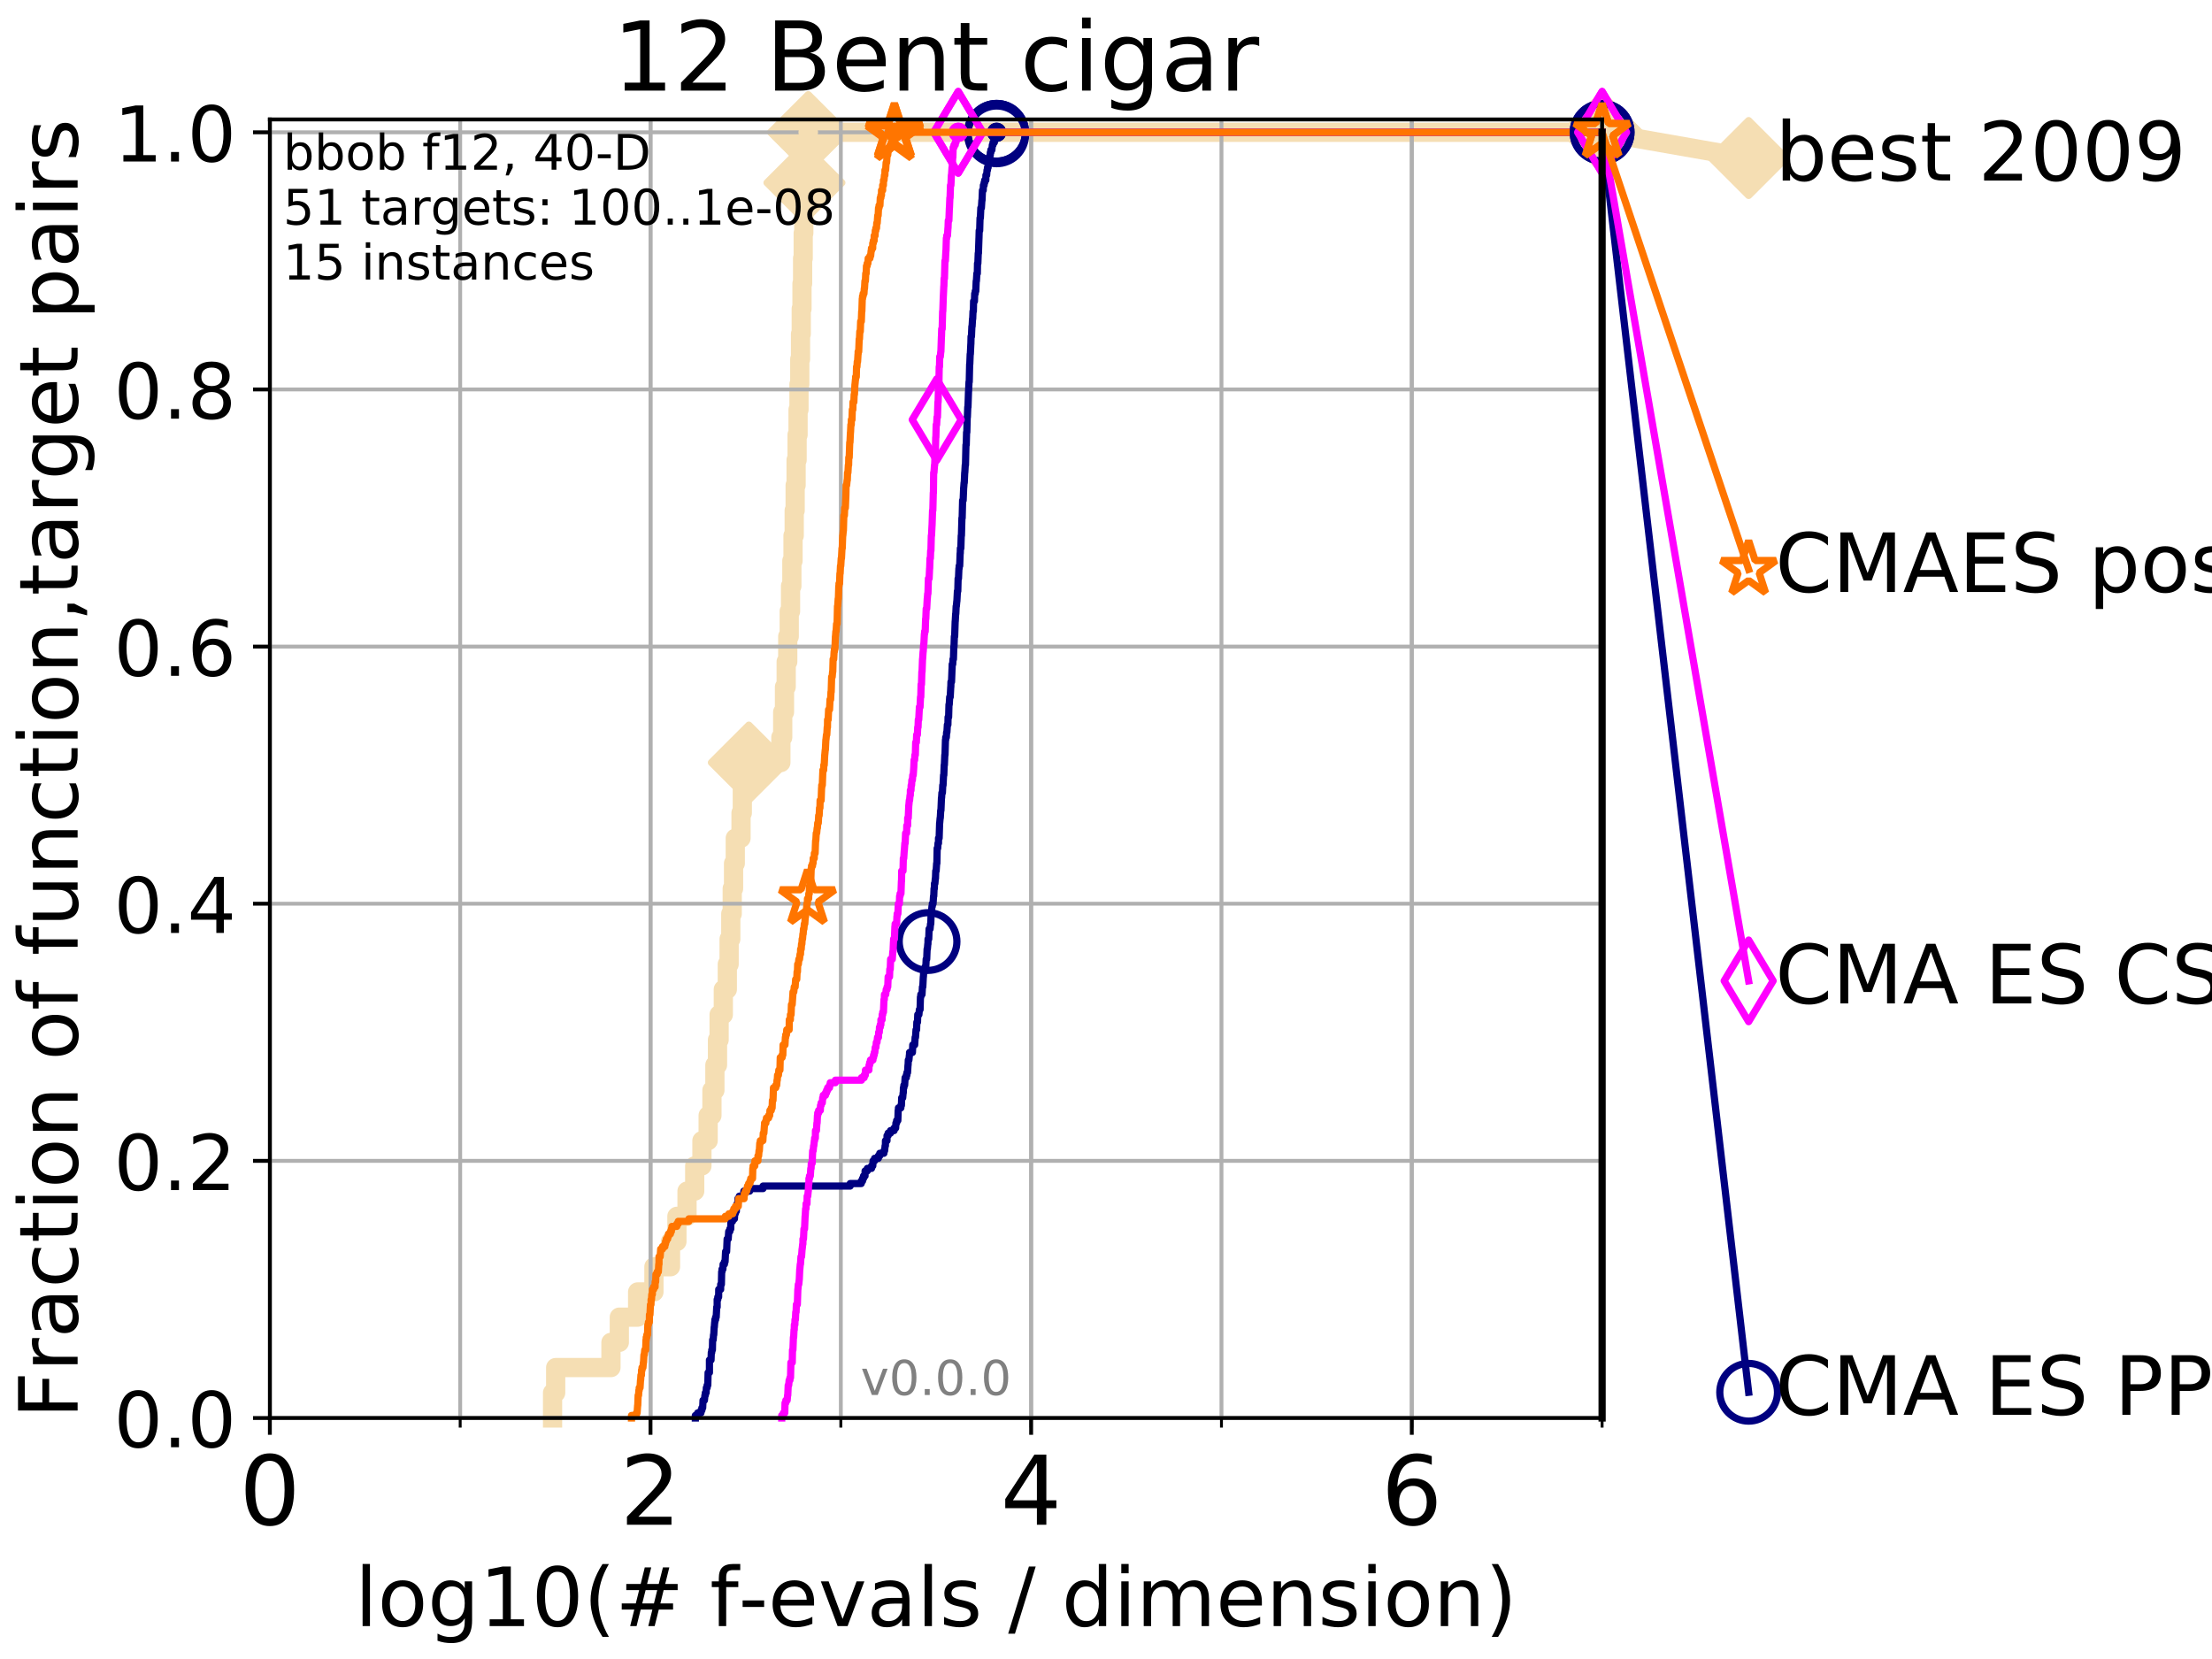 <?xml version="1.0" encoding="utf-8" standalone="no"?>
<!DOCTYPE svg PUBLIC "-//W3C//DTD SVG 1.1//EN"
  "http://www.w3.org/Graphics/SVG/1.1/DTD/svg11.dtd">
<!-- Created with matplotlib (http://matplotlib.org/) -->
<svg height="345pt" version="1.1" viewBox="0 0 460 345" width="460pt" xmlns="http://www.w3.org/2000/svg" xmlns:xlink="http://www.w3.org/1999/xlink">
 <defs>
  <style type="text/css">
*{stroke-linecap:butt;stroke-linejoin:round;}
  </style>
 </defs>
 <g id="figure_1">
  <g id="patch_1">
   <path d="M 0 345.6 
L 460.8 345.6 
L 460.8 0 
L 0 0 
z
" style="fill:#ffffff;"/>
  </g>
  <g id="axes_1">
   <g id="patch_2">
    <path d="M 56.12 294.88 
L 333.168 294.88 
L 333.168 24.84 
L 56.12 24.84 
z
" style="fill:#ffffff;"/>
   </g>
   <g id="line2d_1">
    <path d="M 114.908 294.88 
L 114.908 289.638 
L 115.556 289.638 
L 115.556 284.395 
L 127.053 284.395 
L 127.053 279.153 
L 128.792 279.153 
L 128.792 273.91 
L 132.599 273.91 
L 132.599 268.668 
L 135.988 268.668 
L 135.988 263.425 
L 139.439 263.425 
L 139.439 258.183 
L 140.769 258.183 
L 140.769 252.94 
L 142.87 252.94 
L 142.87 247.698 
L 144.47 247.698 
L 144.47 242.455 
L 145.971 242.455 
L 145.971 237.213 
L 147.264 237.213 
L 147.264 231.97 
L 148.052 231.97 
L 148.052 226.728 
L 148.668 226.728 
L 148.668 221.485 
L 149.208 221.485 
L 149.208 216.243 
L 149.544 216.243 
L 149.544 211 
L 150.418 211 
L 150.418 205.758 
L 151.25 205.758 
L 151.25 200.515 
L 151.626 200.515 
L 151.626 195.273 
L 151.971 195.273 
L 151.971 190.03 
L 152.271 190.03 
L 152.271 184.788 
L 152.547 184.788 
L 152.547 179.546 
L 152.907 179.546 
L 152.907 174.303 
L 154.101 174.303 
L 154.101 169.061 
L 154.367 169.061 
L 154.367 163.818 
L 155.728 163.818 
L 155.728 158.576 
L 162.388 158.576 
L 162.388 153.333 
L 162.769 153.333 
L 162.769 148.091 
L 163.139 148.091 
L 163.139 142.848 
L 163.491 142.848 
L 163.491 137.606 
L 163.818 137.606 
L 163.818 132.363 
L 164.126 132.363 
L 164.126 127.121 
L 164.398 127.121 
L 164.398 121.878 
L 164.671 121.878 
L 164.671 116.636 
L 164.913 116.636 
L 164.913 111.393 
L 165.161 111.393 
L 165.161 106.151 
L 165.358 106.151 
L 165.358 100.908 
L 165.553 100.908 
L 165.553 95.666 
L 165.761 95.666 
L 165.761 90.423 
L 165.964 90.423 
L 165.964 85.181 
L 166.154 85.181 
L 166.154 79.938 
L 166.318 79.938 
L 166.318 74.696 
L 166.474 74.696 
L 166.474 69.453 
L 166.623 69.453 
L 166.623 64.211 
L 166.78 64.211 
L 166.78 58.969 
L 166.908 58.969 
L 166.908 53.726 
L 167.031 53.726 
L 167.031 48.484 
L 167.153 48.484 
L 167.153 43.241 
L 167.286 43.241 
L 167.286 37.999 
L 167.457 37.999 
L 167.457 32.756 
L 168.081 32.756 
L 168.081 27.514 
L 333.168 27.514 
" style="fill:none;stroke:#f5deb3;stroke-linecap:square;stroke-width:4;"/>
   </g>
   <g id="line2d_2">
    <defs>
     <path d="M -0 7.778 
L 7.778 0 
L 0 -7.778 
L -7.778 -0 
z
" id="m5e97fc10a7" style="stroke:#f5deb3;stroke-linejoin:miter;stroke-width:1.5;"/>
    </defs>
    <g>
     <use style="fill:#f5deb3;stroke:#f5deb3;stroke-linejoin:miter;stroke-width:1.5;" x="155.728" xlink:href="#m5e97fc10a7" y="158.576"/>
     <use style="fill:#f5deb3;stroke:#f5deb3;stroke-linejoin:miter;stroke-width:1.5;" x="167.286" xlink:href="#m5e97fc10a7" y="37.999"/>
     <use style="fill:#f5deb3;stroke:#f5deb3;stroke-linejoin:miter;stroke-width:1.5;" x="168.081" xlink:href="#m5e97fc10a7" y="27.514"/>
     <use style="fill:#f5deb3;stroke:#f5deb3;stroke-linejoin:miter;stroke-width:1.5;" x="168.081" xlink:href="#m5e97fc10a7" y="27.514"/>
     <use style="fill:#f5deb3;stroke:#f5deb3;stroke-linejoin:miter;stroke-width:1.5;" x="333.168" xlink:href="#m5e97fc10a7" y="27.514"/>
    </g>
   </g>
   <g id="line2d_3">
    <path style="fill:none;stroke:#f5deb3;stroke-linecap:square;stroke-width:4;"/>
    <g/>
   </g>
   <g id="line2d_4">
    <path d="M 333.168 27.514 
L 363.643 32.861 
" style="fill:none;stroke:#f5deb3;stroke-linecap:square;stroke-width:4;"/>
    <g>
     <use style="fill:#f5deb3;stroke:#f5deb3;stroke-linejoin:miter;stroke-width:1.5;" x="333.168" xlink:href="#m5e97fc10a7" y="27.514"/>
     <use style="fill:#f5deb3;stroke:#f5deb3;stroke-linejoin:miter;stroke-width:1.5;" x="363.643" xlink:href="#m5e97fc10a7" y="32.861"/>
    </g>
   </g>
   <g id="matplotlib.axis_1">
    <g id="xtick_1">
     <g id="line2d_5">
      <path clip-path="url(#p08a5d2bdbb)" d="M 56.12 294.88 
L 56.12 24.84 
" style="fill:none;stroke:#b0b0b0;stroke-linecap:square;stroke-width:0.8;"/>
     </g>
     <g id="line2d_6">
      <defs>
       <path d="M 0 0 
L 0 3.5 
" id="m402b158940" style="stroke:#000000;stroke-width:0.8;"/>
      </defs>
      <g>
       <use style="stroke:#000000;stroke-width:0.8;" x="56.12" xlink:href="#m402b158940" y="294.88"/>
      </g>
     </g>
     <g id="text_1">
      <!-- 0 -->
      <defs>
       <path d="M 31.781 66.406 
Q 24.172 66.406 20.328 58.906 
Q 16.5 51.422 16.5 36.375 
Q 16.5 21.391 20.328 13.891 
Q 24.172 6.391 31.781 6.391 
Q 39.453 6.391 43.281 13.891 
Q 47.125 21.391 47.125 36.375 
Q 47.125 51.422 43.281 58.906 
Q 39.453 66.406 31.781 66.406 
z
M 31.781 74.219 
Q 44.047 74.219 50.516 64.516 
Q 56.984 54.828 56.984 36.375 
Q 56.984 17.969 50.516 8.266 
Q 44.047 -1.422 31.781 -1.422 
Q 19.531 -1.422 13.062 8.266 
Q 6.594 17.969 6.594 36.375 
Q 6.594 54.828 13.062 64.516 
Q 19.531 74.219 31.781 74.219 
z
" id="DejaVuSans-30"/>
      </defs>
      <g transform="translate(49.758 317.077)scale(0.2 -0.2)">
       <use xlink:href="#DejaVuSans-30"/>
      </g>
     </g>
    </g>
    <g id="xtick_2">
     <g id="line2d_7">
      <path clip-path="url(#p08a5d2bdbb)" d="M 135.277 294.88 
L 135.277 24.84 
" style="fill:none;stroke:#b0b0b0;stroke-linecap:square;stroke-width:0.8;"/>
     </g>
     <g id="line2d_8">
      <g>
       <use style="stroke:#000000;stroke-width:0.8;" x="135.277" xlink:href="#m402b158940" y="294.88"/>
      </g>
     </g>
     <g id="text_2">
      <!-- 2 -->
      <defs>
       <path d="M 19.188 8.297 
L 53.609 8.297 
L 53.609 0 
L 7.328 0 
L 7.328 8.297 
Q 12.938 14.109 22.625 23.891 
Q 32.328 33.688 34.812 36.531 
Q 39.547 41.844 41.422 45.531 
Q 43.312 49.219 43.312 52.781 
Q 43.312 58.594 39.234 62.25 
Q 35.156 65.922 28.609 65.922 
Q 23.969 65.922 18.812 64.312 
Q 13.672 62.703 7.812 59.422 
L 7.812 69.391 
Q 13.766 71.781 18.938 73 
Q 24.125 74.219 28.422 74.219 
Q 39.75 74.219 46.484 68.547 
Q 53.219 62.891 53.219 53.422 
Q 53.219 48.922 51.531 44.891 
Q 49.859 40.875 45.406 35.406 
Q 44.188 33.984 37.641 27.219 
Q 31.109 20.453 19.188 8.297 
z
" id="DejaVuSans-32"/>
      </defs>
      <g transform="translate(128.914 317.077)scale(0.2 -0.2)">
       <use xlink:href="#DejaVuSans-32"/>
      </g>
     </g>
    </g>
    <g id="xtick_3">
     <g id="line2d_9">
      <path clip-path="url(#p08a5d2bdbb)" d="M 214.433 294.88 
L 214.433 24.84 
" style="fill:none;stroke:#b0b0b0;stroke-linecap:square;stroke-width:0.8;"/>
     </g>
     <g id="line2d_10">
      <g>
       <use style="stroke:#000000;stroke-width:0.8;" x="214.433" xlink:href="#m402b158940" y="294.88"/>
      </g>
     </g>
     <g id="text_3">
      <!-- 4 -->
      <defs>
       <path d="M 37.797 64.312 
L 12.891 25.391 
L 37.797 25.391 
z
M 35.203 72.906 
L 47.609 72.906 
L 47.609 25.391 
L 58.016 25.391 
L 58.016 17.188 
L 47.609 17.188 
L 47.609 0 
L 37.797 0 
L 37.797 17.188 
L 4.891 17.188 
L 4.891 26.703 
z
" id="DejaVuSans-34"/>
      </defs>
      <g transform="translate(208.071 317.077)scale(0.2 -0.2)">
       <use xlink:href="#DejaVuSans-34"/>
      </g>
     </g>
    </g>
    <g id="xtick_4">
     <g id="line2d_11">
      <path clip-path="url(#p08a5d2bdbb)" d="M 293.59 294.88 
L 293.59 24.84 
" style="fill:none;stroke:#b0b0b0;stroke-linecap:square;stroke-width:0.8;"/>
     </g>
     <g id="line2d_12">
      <g>
       <use style="stroke:#000000;stroke-width:0.8;" x="293.59" xlink:href="#m402b158940" y="294.88"/>
      </g>
     </g>
     <g id="text_4">
      <!-- 6 -->
      <defs>
       <path d="M 33.016 40.375 
Q 26.375 40.375 22.484 35.828 
Q 18.609 31.297 18.609 23.391 
Q 18.609 15.531 22.484 10.953 
Q 26.375 6.391 33.016 6.391 
Q 39.656 6.391 43.531 10.953 
Q 47.406 15.531 47.406 23.391 
Q 47.406 31.297 43.531 35.828 
Q 39.656 40.375 33.016 40.375 
z
M 52.594 71.297 
L 52.594 62.312 
Q 48.875 64.062 45.094 64.984 
Q 41.312 65.922 37.594 65.922 
Q 27.828 65.922 22.672 59.328 
Q 17.531 52.734 16.797 39.406 
Q 19.672 43.656 24.016 45.922 
Q 28.375 48.188 33.594 48.188 
Q 44.578 48.188 50.953 41.516 
Q 57.328 34.859 57.328 23.391 
Q 57.328 12.156 50.688 5.359 
Q 44.047 -1.422 33.016 -1.422 
Q 20.359 -1.422 13.672 8.266 
Q 6.984 17.969 6.984 36.375 
Q 6.984 53.656 15.188 63.938 
Q 23.391 74.219 37.203 74.219 
Q 40.922 74.219 44.703 73.484 
Q 48.484 72.75 52.594 71.297 
z
" id="DejaVuSans-36"/>
      </defs>
      <g transform="translate(287.227 317.077)scale(0.2 -0.2)">
       <use xlink:href="#DejaVuSans-36"/>
      </g>
     </g>
    </g>
    <g id="xtick_5">
     <g id="line2d_13">
      <path clip-path="url(#p08a5d2bdbb)" d="M 56.12 294.88 
L 56.12 24.84 
" style="fill:none;stroke:#b0b0b0;stroke-linecap:square;stroke-width:0.8;"/>
     </g>
     <g id="line2d_14">
      <defs>
       <path d="M 0 0 
L 0 2 
" id="m59131e2cc9" style="stroke:#000000;stroke-width:0.6;"/>
      </defs>
      <g>
       <use style="stroke:#000000;stroke-width:0.6;" x="56.12" xlink:href="#m59131e2cc9" y="294.88"/>
      </g>
     </g>
    </g>
    <g id="xtick_6">
     <g id="line2d_15">
      <path clip-path="url(#p08a5d2bdbb)" d="M 95.698 294.88 
L 95.698 24.84 
" style="fill:none;stroke:#b0b0b0;stroke-linecap:square;stroke-width:0.8;"/>
     </g>
     <g id="line2d_16">
      <g>
       <use style="stroke:#000000;stroke-width:0.6;" x="95.698" xlink:href="#m59131e2cc9" y="294.88"/>
      </g>
     </g>
    </g>
    <g id="xtick_7">
     <g id="line2d_17">
      <path clip-path="url(#p08a5d2bdbb)" d="M 135.277 294.88 
L 135.277 24.84 
" style="fill:none;stroke:#b0b0b0;stroke-linecap:square;stroke-width:0.8;"/>
     </g>
     <g id="line2d_18">
      <g>
       <use style="stroke:#000000;stroke-width:0.6;" x="135.277" xlink:href="#m59131e2cc9" y="294.88"/>
      </g>
     </g>
    </g>
    <g id="xtick_8">
     <g id="line2d_19">
      <path clip-path="url(#p08a5d2bdbb)" d="M 174.855 294.88 
L 174.855 24.84 
" style="fill:none;stroke:#b0b0b0;stroke-linecap:square;stroke-width:0.8;"/>
     </g>
     <g id="line2d_20">
      <g>
       <use style="stroke:#000000;stroke-width:0.6;" x="174.855" xlink:href="#m59131e2cc9" y="294.88"/>
      </g>
     </g>
    </g>
    <g id="xtick_9">
     <g id="line2d_21">
      <path clip-path="url(#p08a5d2bdbb)" d="M 214.433 294.88 
L 214.433 24.84 
" style="fill:none;stroke:#b0b0b0;stroke-linecap:square;stroke-width:0.8;"/>
     </g>
     <g id="line2d_22">
      <g>
       <use style="stroke:#000000;stroke-width:0.6;" x="214.433" xlink:href="#m59131e2cc9" y="294.88"/>
      </g>
     </g>
    </g>
    <g id="xtick_10">
     <g id="line2d_23">
      <path clip-path="url(#p08a5d2bdbb)" d="M 254.011 294.88 
L 254.011 24.84 
" style="fill:none;stroke:#b0b0b0;stroke-linecap:square;stroke-width:0.8;"/>
     </g>
     <g id="line2d_24">
      <g>
       <use style="stroke:#000000;stroke-width:0.6;" x="254.011" xlink:href="#m59131e2cc9" y="294.88"/>
      </g>
     </g>
    </g>
    <g id="xtick_11">
     <g id="line2d_25">
      <path clip-path="url(#p08a5d2bdbb)" d="M 293.59 294.88 
L 293.59 24.84 
" style="fill:none;stroke:#b0b0b0;stroke-linecap:square;stroke-width:0.8;"/>
     </g>
     <g id="line2d_26">
      <g>
       <use style="stroke:#000000;stroke-width:0.6;" x="293.59" xlink:href="#m59131e2cc9" y="294.88"/>
      </g>
     </g>
    </g>
    <g id="xtick_12">
     <g id="line2d_27">
      <path clip-path="url(#p08a5d2bdbb)" d="M 333.168 294.88 
L 333.168 24.84 
" style="fill:none;stroke:#b0b0b0;stroke-linecap:square;stroke-width:0.8;"/>
     </g>
     <g id="line2d_28">
      <g>
       <use style="stroke:#000000;stroke-width:0.6;" x="333.168" xlink:href="#m59131e2cc9" y="294.88"/>
      </g>
     </g>
    </g>
    <g id="text_5">
     <!-- log10(# f-evals / dimension) -->
     <defs>
      <path d="M 9.422 75.984 
L 18.406 75.984 
L 18.406 0 
L 9.422 0 
z
" id="DejaVuSans-6c"/>
      <path d="M 30.609 48.391 
Q 23.391 48.391 19.188 42.75 
Q 14.984 37.109 14.984 27.297 
Q 14.984 17.484 19.156 11.844 
Q 23.344 6.203 30.609 6.203 
Q 37.797 6.203 41.984 11.859 
Q 46.188 17.531 46.188 27.297 
Q 46.188 37.016 41.984 42.703 
Q 37.797 48.391 30.609 48.391 
z
M 30.609 56 
Q 42.328 56 49.016 48.375 
Q 55.719 40.766 55.719 27.297 
Q 55.719 13.875 49.016 6.219 
Q 42.328 -1.422 30.609 -1.422 
Q 18.844 -1.422 12.172 6.219 
Q 5.516 13.875 5.516 27.297 
Q 5.516 40.766 12.172 48.375 
Q 18.844 56 30.609 56 
z
" id="DejaVuSans-6f"/>
      <path d="M 45.406 27.984 
Q 45.406 37.75 41.375 43.109 
Q 37.359 48.484 30.078 48.484 
Q 22.859 48.484 18.828 43.109 
Q 14.797 37.75 14.797 27.984 
Q 14.797 18.266 18.828 12.891 
Q 22.859 7.516 30.078 7.516 
Q 37.359 7.516 41.375 12.891 
Q 45.406 18.266 45.406 27.984 
z
M 54.391 6.781 
Q 54.391 -7.172 48.188 -13.984 
Q 42 -20.797 29.203 -20.797 
Q 24.469 -20.797 20.266 -20.094 
Q 16.062 -19.391 12.109 -17.922 
L 12.109 -9.188 
Q 16.062 -11.328 19.922 -12.344 
Q 23.781 -13.375 27.781 -13.375 
Q 36.625 -13.375 41.016 -8.766 
Q 45.406 -4.156 45.406 5.172 
L 45.406 9.625 
Q 42.625 4.781 38.281 2.391 
Q 33.938 0 27.875 0 
Q 17.828 0 11.672 7.656 
Q 5.516 15.328 5.516 27.984 
Q 5.516 40.672 11.672 48.328 
Q 17.828 56 27.875 56 
Q 33.938 56 38.281 53.609 
Q 42.625 51.219 45.406 46.391 
L 45.406 54.688 
L 54.391 54.688 
z
" id="DejaVuSans-67"/>
      <path d="M 12.406 8.297 
L 28.516 8.297 
L 28.516 63.922 
L 10.984 60.406 
L 10.984 69.391 
L 28.422 72.906 
L 38.281 72.906 
L 38.281 8.297 
L 54.391 8.297 
L 54.391 0 
L 12.406 0 
z
" id="DejaVuSans-31"/>
      <path d="M 31 75.875 
Q 24.469 64.656 21.281 53.656 
Q 18.109 42.672 18.109 31.391 
Q 18.109 20.125 21.312 9.062 
Q 24.516 -2 31 -13.188 
L 23.188 -13.188 
Q 15.875 -1.703 12.234 9.375 
Q 8.594 20.453 8.594 31.391 
Q 8.594 42.281 12.203 53.312 
Q 15.828 64.359 23.188 75.875 
z
" id="DejaVuSans-28"/>
      <path d="M 51.125 44 
L 36.922 44 
L 32.812 27.688 
L 47.125 27.688 
z
M 43.797 71.781 
L 38.719 51.516 
L 52.984 51.516 
L 58.109 71.781 
L 65.922 71.781 
L 60.891 51.516 
L 76.125 51.516 
L 76.125 44 
L 58.984 44 
L 54.984 27.688 
L 70.516 27.688 
L 70.516 20.219 
L 53.078 20.219 
L 48 0 
L 40.188 0 
L 45.219 20.219 
L 30.906 20.219 
L 25.875 0 
L 18.016 0 
L 23.094 20.219 
L 7.719 20.219 
L 7.719 27.688 
L 24.906 27.688 
L 29 44 
L 13.281 44 
L 13.281 51.516 
L 30.906 51.516 
L 35.891 71.781 
z
" id="DejaVuSans-23"/>
      <path id="DejaVuSans-20"/>
      <path d="M 37.109 75.984 
L 37.109 68.5 
L 28.516 68.5 
Q 23.688 68.5 21.797 66.547 
Q 19.922 64.594 19.922 59.516 
L 19.922 54.688 
L 34.719 54.688 
L 34.719 47.703 
L 19.922 47.703 
L 19.922 0 
L 10.891 0 
L 10.891 47.703 
L 2.297 47.703 
L 2.297 54.688 
L 10.891 54.688 
L 10.891 58.5 
Q 10.891 67.625 15.141 71.797 
Q 19.391 75.984 28.609 75.984 
z
" id="DejaVuSans-66"/>
      <path d="M 4.891 31.391 
L 31.203 31.391 
L 31.203 23.391 
L 4.891 23.391 
z
" id="DejaVuSans-2d"/>
      <path d="M 56.203 29.594 
L 56.203 25.203 
L 14.891 25.203 
Q 15.484 15.922 20.484 11.062 
Q 25.484 6.203 34.422 6.203 
Q 39.594 6.203 44.453 7.469 
Q 49.312 8.734 54.109 11.281 
L 54.109 2.781 
Q 49.266 0.734 44.188 -0.344 
Q 39.109 -1.422 33.891 -1.422 
Q 20.797 -1.422 13.156 6.188 
Q 5.516 13.812 5.516 26.812 
Q 5.516 40.234 12.766 48.109 
Q 20.016 56 32.328 56 
Q 43.359 56 49.781 48.891 
Q 56.203 41.797 56.203 29.594 
z
M 47.219 32.234 
Q 47.125 39.594 43.094 43.984 
Q 39.062 48.391 32.422 48.391 
Q 24.906 48.391 20.391 44.141 
Q 15.875 39.891 15.188 32.172 
z
" id="DejaVuSans-65"/>
      <path d="M 2.984 54.688 
L 12.5 54.688 
L 29.594 8.797 
L 46.688 54.688 
L 56.203 54.688 
L 35.688 0 
L 23.484 0 
z
" id="DejaVuSans-76"/>
      <path d="M 34.281 27.484 
Q 23.391 27.484 19.188 25 
Q 14.984 22.516 14.984 16.5 
Q 14.984 11.719 18.141 8.906 
Q 21.297 6.109 26.703 6.109 
Q 34.188 6.109 38.703 11.406 
Q 43.219 16.703 43.219 25.484 
L 43.219 27.484 
z
M 52.203 31.203 
L 52.203 0 
L 43.219 0 
L 43.219 8.297 
Q 40.141 3.328 35.547 0.953 
Q 30.953 -1.422 24.312 -1.422 
Q 15.922 -1.422 10.953 3.297 
Q 6 8.016 6 15.922 
Q 6 25.141 12.172 29.828 
Q 18.359 34.516 30.609 34.516 
L 43.219 34.516 
L 43.219 35.406 
Q 43.219 41.609 39.141 45 
Q 35.062 48.391 27.688 48.391 
Q 23 48.391 18.547 47.266 
Q 14.109 46.141 10.016 43.891 
L 10.016 52.203 
Q 14.938 54.109 19.578 55.047 
Q 24.219 56 28.609 56 
Q 40.484 56 46.344 49.844 
Q 52.203 43.703 52.203 31.203 
z
" id="DejaVuSans-61"/>
      <path d="M 44.281 53.078 
L 44.281 44.578 
Q 40.484 46.531 36.375 47.5 
Q 32.281 48.484 27.875 48.484 
Q 21.188 48.484 17.844 46.438 
Q 14.5 44.391 14.5 40.281 
Q 14.5 37.156 16.891 35.375 
Q 19.281 33.594 26.516 31.984 
L 29.594 31.297 
Q 39.156 29.25 43.188 25.516 
Q 47.219 21.781 47.219 15.094 
Q 47.219 7.469 41.188 3.016 
Q 35.156 -1.422 24.609 -1.422 
Q 20.219 -1.422 15.453 -0.562 
Q 10.688 0.297 5.422 2 
L 5.422 11.281 
Q 10.406 8.688 15.234 7.391 
Q 20.062 6.109 24.812 6.109 
Q 31.156 6.109 34.562 8.281 
Q 37.984 10.453 37.984 14.406 
Q 37.984 18.062 35.516 20.016 
Q 33.062 21.969 24.703 23.781 
L 21.578 24.516 
Q 13.234 26.266 9.516 29.906 
Q 5.812 33.547 5.812 39.891 
Q 5.812 47.609 11.281 51.797 
Q 16.75 56 26.812 56 
Q 31.781 56 36.172 55.266 
Q 40.578 54.547 44.281 53.078 
z
" id="DejaVuSans-73"/>
      <path d="M 25.391 72.906 
L 33.688 72.906 
L 8.297 -9.281 
L 0 -9.281 
z
" id="DejaVuSans-2f"/>
      <path d="M 45.406 46.391 
L 45.406 75.984 
L 54.391 75.984 
L 54.391 0 
L 45.406 0 
L 45.406 8.203 
Q 42.578 3.328 38.25 0.953 
Q 33.938 -1.422 27.875 -1.422 
Q 17.969 -1.422 11.734 6.484 
Q 5.516 14.406 5.516 27.297 
Q 5.516 40.188 11.734 48.094 
Q 17.969 56 27.875 56 
Q 33.938 56 38.25 53.625 
Q 42.578 51.266 45.406 46.391 
z
M 14.797 27.297 
Q 14.797 17.391 18.875 11.75 
Q 22.953 6.109 30.078 6.109 
Q 37.203 6.109 41.297 11.75 
Q 45.406 17.391 45.406 27.297 
Q 45.406 37.203 41.297 42.844 
Q 37.203 48.484 30.078 48.484 
Q 22.953 48.484 18.875 42.844 
Q 14.797 37.203 14.797 27.297 
z
" id="DejaVuSans-64"/>
      <path d="M 9.422 54.688 
L 18.406 54.688 
L 18.406 0 
L 9.422 0 
z
M 9.422 75.984 
L 18.406 75.984 
L 18.406 64.594 
L 9.422 64.594 
z
" id="DejaVuSans-69"/>
      <path d="M 52 44.188 
Q 55.375 50.25 60.062 53.125 
Q 64.75 56 71.094 56 
Q 79.641 56 84.281 50.016 
Q 88.922 44.047 88.922 33.016 
L 88.922 0 
L 79.891 0 
L 79.891 32.719 
Q 79.891 40.578 77.094 44.375 
Q 74.312 48.188 68.609 48.188 
Q 61.625 48.188 57.562 43.547 
Q 53.516 38.922 53.516 30.906 
L 53.516 0 
L 44.484 0 
L 44.484 32.719 
Q 44.484 40.625 41.703 44.406 
Q 38.922 48.188 33.109 48.188 
Q 26.219 48.188 22.156 43.531 
Q 18.109 38.875 18.109 30.906 
L 18.109 0 
L 9.078 0 
L 9.078 54.688 
L 18.109 54.688 
L 18.109 46.188 
Q 21.188 51.219 25.484 53.609 
Q 29.781 56 35.688 56 
Q 41.656 56 45.828 52.969 
Q 50 49.953 52 44.188 
z
" id="DejaVuSans-6d"/>
      <path d="M 54.891 33.016 
L 54.891 0 
L 45.906 0 
L 45.906 32.719 
Q 45.906 40.484 42.875 44.328 
Q 39.844 48.188 33.797 48.188 
Q 26.516 48.188 22.312 43.547 
Q 18.109 38.922 18.109 30.906 
L 18.109 0 
L 9.078 0 
L 9.078 54.688 
L 18.109 54.688 
L 18.109 46.188 
Q 21.344 51.125 25.703 53.562 
Q 30.078 56 35.797 56 
Q 45.219 56 50.047 50.172 
Q 54.891 44.344 54.891 33.016 
z
" id="DejaVuSans-6e"/>
      <path d="M 8.016 75.875 
L 15.828 75.875 
Q 23.141 64.359 26.781 53.312 
Q 30.422 42.281 30.422 31.391 
Q 30.422 20.453 26.781 9.375 
Q 23.141 -1.703 15.828 -13.188 
L 8.016 -13.188 
Q 14.5 -2 17.703 9.062 
Q 20.906 20.125 20.906 31.391 
Q 20.906 42.672 17.703 53.656 
Q 14.5 64.656 8.016 75.875 
z
" id="DejaVuSans-29"/>
     </defs>
     <g transform="translate(73.803 338.154)scale(0.17 -0.17)">
      <use xlink:href="#DejaVuSans-6c"/>
      <use x="27.783" xlink:href="#DejaVuSans-6f"/>
      <use x="88.965" xlink:href="#DejaVuSans-67"/>
      <use x="152.441" xlink:href="#DejaVuSans-31"/>
      <use x="216.064" xlink:href="#DejaVuSans-30"/>
      <use x="279.688" xlink:href="#DejaVuSans-28"/>
      <use x="318.701" xlink:href="#DejaVuSans-23"/>
      <use x="402.49" xlink:href="#DejaVuSans-20"/>
      <use x="434.277" xlink:href="#DejaVuSans-66"/>
      <use x="469.404" xlink:href="#DejaVuSans-2d"/>
      <use x="505.488" xlink:href="#DejaVuSans-65"/>
      <use x="567.012" xlink:href="#DejaVuSans-76"/>
      <use x="626.191" xlink:href="#DejaVuSans-61"/>
      <use x="687.471" xlink:href="#DejaVuSans-6c"/>
      <use x="715.254" xlink:href="#DejaVuSans-73"/>
      <use x="767.354" xlink:href="#DejaVuSans-20"/>
      <use x="799.141" xlink:href="#DejaVuSans-2f"/>
      <use x="832.832" xlink:href="#DejaVuSans-20"/>
      <use x="864.619" xlink:href="#DejaVuSans-64"/>
      <use x="928.096" xlink:href="#DejaVuSans-69"/>
      <use x="955.879" xlink:href="#DejaVuSans-6d"/>
      <use x="1053.291" xlink:href="#DejaVuSans-65"/>
      <use x="1114.814" xlink:href="#DejaVuSans-6e"/>
      <use x="1178.193" xlink:href="#DejaVuSans-73"/>
      <use x="1230.293" xlink:href="#DejaVuSans-69"/>
      <use x="1258.076" xlink:href="#DejaVuSans-6f"/>
      <use x="1319.258" xlink:href="#DejaVuSans-6e"/>
      <use x="1382.637" xlink:href="#DejaVuSans-29"/>
     </g>
    </g>
   </g>
   <g id="matplotlib.axis_2">
    <g id="ytick_1">
     <g id="line2d_29">
      <path clip-path="url(#p08a5d2bdbb)" d="M 56.12 294.88 
L 333.168 294.88 
" style="fill:none;stroke:#b0b0b0;stroke-linecap:square;stroke-width:0.8;"/>
     </g>
     <g id="line2d_30">
      <defs>
       <path d="M 0 0 
L -3.5 0 
" id="m8572c10923" style="stroke:#000000;stroke-width:0.8;"/>
      </defs>
      <g>
       <use style="stroke:#000000;stroke-width:0.8;" x="56.12" xlink:href="#m8572c10923" y="294.88"/>
      </g>
     </g>
     <g id="text_6">
      <!-- 0.0 -->
      <defs>
       <path d="M 10.688 12.406 
L 21 12.406 
L 21 0 
L 10.688 0 
z
" id="DejaVuSans-2e"/>
      </defs>
      <g transform="translate(23.675 300.959)scale(0.16 -0.16)">
       <use xlink:href="#DejaVuSans-30"/>
       <use x="63.623" xlink:href="#DejaVuSans-2e"/>
       <use x="95.41" xlink:href="#DejaVuSans-30"/>
      </g>
     </g>
    </g>
    <g id="ytick_2">
     <g id="line2d_31">
      <path clip-path="url(#p08a5d2bdbb)" d="M 56.12 241.407 
L 333.168 241.407 
" style="fill:none;stroke:#b0b0b0;stroke-linecap:square;stroke-width:0.8;"/>
     </g>
     <g id="line2d_32">
      <g>
       <use style="stroke:#000000;stroke-width:0.8;" x="56.12" xlink:href="#m8572c10923" y="241.407"/>
      </g>
     </g>
     <g id="text_7">
      <!-- 0.2 -->
      <g transform="translate(23.675 247.485)scale(0.16 -0.16)">
       <use xlink:href="#DejaVuSans-30"/>
       <use x="63.623" xlink:href="#DejaVuSans-2e"/>
       <use x="95.41" xlink:href="#DejaVuSans-32"/>
      </g>
     </g>
    </g>
    <g id="ytick_3">
     <g id="line2d_33">
      <path clip-path="url(#p08a5d2bdbb)" d="M 56.12 187.933 
L 333.168 187.933 
" style="fill:none;stroke:#b0b0b0;stroke-linecap:square;stroke-width:0.8;"/>
     </g>
     <g id="line2d_34">
      <g>
       <use style="stroke:#000000;stroke-width:0.8;" x="56.12" xlink:href="#m8572c10923" y="187.933"/>
      </g>
     </g>
     <g id="text_8">
      <!-- 0.4 -->
      <g transform="translate(23.675 194.012)scale(0.16 -0.16)">
       <use xlink:href="#DejaVuSans-30"/>
       <use x="63.623" xlink:href="#DejaVuSans-2e"/>
       <use x="95.41" xlink:href="#DejaVuSans-34"/>
      </g>
     </g>
    </g>
    <g id="ytick_4">
     <g id="line2d_35">
      <path clip-path="url(#p08a5d2bdbb)" d="M 56.12 134.46 
L 333.168 134.46 
" style="fill:none;stroke:#b0b0b0;stroke-linecap:square;stroke-width:0.8;"/>
     </g>
     <g id="line2d_36">
      <g>
       <use style="stroke:#000000;stroke-width:0.8;" x="56.12" xlink:href="#m8572c10923" y="134.46"/>
      </g>
     </g>
     <g id="text_9">
      <!-- 0.6 -->
      <g transform="translate(23.675 140.539)scale(0.16 -0.16)">
       <use xlink:href="#DejaVuSans-30"/>
       <use x="63.623" xlink:href="#DejaVuSans-2e"/>
       <use x="95.41" xlink:href="#DejaVuSans-36"/>
      </g>
     </g>
    </g>
    <g id="ytick_5">
     <g id="line2d_37">
      <path clip-path="url(#p08a5d2bdbb)" d="M 56.12 80.987 
L 333.168 80.987 
" style="fill:none;stroke:#b0b0b0;stroke-linecap:square;stroke-width:0.8;"/>
     </g>
     <g id="line2d_38">
      <g>
       <use style="stroke:#000000;stroke-width:0.8;" x="56.12" xlink:href="#m8572c10923" y="80.987"/>
      </g>
     </g>
     <g id="text_10">
      <!-- 0.8 -->
      <defs>
       <path d="M 31.781 34.625 
Q 24.75 34.625 20.719 30.859 
Q 16.703 27.094 16.703 20.516 
Q 16.703 13.922 20.719 10.156 
Q 24.75 6.391 31.781 6.391 
Q 38.812 6.391 42.859 10.172 
Q 46.922 13.969 46.922 20.516 
Q 46.922 27.094 42.891 30.859 
Q 38.875 34.625 31.781 34.625 
z
M 21.922 38.812 
Q 15.578 40.375 12.031 44.719 
Q 8.5 49.078 8.5 55.328 
Q 8.5 64.062 14.719 69.141 
Q 20.953 74.219 31.781 74.219 
Q 42.672 74.219 48.875 69.141 
Q 55.078 64.062 55.078 55.328 
Q 55.078 49.078 51.531 44.719 
Q 48 40.375 41.703 38.812 
Q 48.828 37.156 52.797 32.312 
Q 56.781 27.484 56.781 20.516 
Q 56.781 9.906 50.312 4.234 
Q 43.844 -1.422 31.781 -1.422 
Q 19.734 -1.422 13.25 4.234 
Q 6.781 9.906 6.781 20.516 
Q 6.781 27.484 10.781 32.312 
Q 14.797 37.156 21.922 38.812 
z
M 18.312 54.391 
Q 18.312 48.734 21.844 45.562 
Q 25.391 42.391 31.781 42.391 
Q 38.141 42.391 41.719 45.562 
Q 45.312 48.734 45.312 54.391 
Q 45.312 60.062 41.719 63.234 
Q 38.141 66.406 31.781 66.406 
Q 25.391 66.406 21.844 63.234 
Q 18.312 60.062 18.312 54.391 
z
" id="DejaVuSans-38"/>
      </defs>
      <g transform="translate(23.675 87.066)scale(0.16 -0.16)">
       <use xlink:href="#DejaVuSans-30"/>
       <use x="63.623" xlink:href="#DejaVuSans-2e"/>
       <use x="95.41" xlink:href="#DejaVuSans-38"/>
      </g>
     </g>
    </g>
    <g id="ytick_6">
     <g id="line2d_39">
      <path clip-path="url(#p08a5d2bdbb)" d="M 56.12 27.514 
L 333.168 27.514 
" style="fill:none;stroke:#b0b0b0;stroke-linecap:square;stroke-width:0.8;"/>
     </g>
     <g id="line2d_40">
      <g>
       <use style="stroke:#000000;stroke-width:0.8;" x="56.12" xlink:href="#m8572c10923" y="27.514"/>
      </g>
     </g>
     <g id="text_11">
      <!-- 1.0 -->
      <g transform="translate(23.675 33.592)scale(0.16 -0.16)">
       <use xlink:href="#DejaVuSans-31"/>
       <use x="63.623" xlink:href="#DejaVuSans-2e"/>
       <use x="95.41" xlink:href="#DejaVuSans-30"/>
      </g>
     </g>
    </g>
    <g id="text_12">
     <!-- Fraction of function,target pairs -->
     <defs>
      <path d="M 9.812 72.906 
L 51.703 72.906 
L 51.703 64.594 
L 19.672 64.594 
L 19.672 43.109 
L 48.578 43.109 
L 48.578 34.812 
L 19.672 34.812 
L 19.672 0 
L 9.812 0 
z
" id="DejaVuSans-46"/>
      <path d="M 41.109 46.297 
Q 39.594 47.172 37.812 47.578 
Q 36.031 48 33.891 48 
Q 26.266 48 22.188 43.047 
Q 18.109 38.094 18.109 28.812 
L 18.109 0 
L 9.078 0 
L 9.078 54.688 
L 18.109 54.688 
L 18.109 46.188 
Q 20.953 51.172 25.484 53.578 
Q 30.031 56 36.531 56 
Q 37.453 56 38.578 55.875 
Q 39.703 55.766 41.062 55.516 
z
" id="DejaVuSans-72"/>
      <path d="M 48.781 52.594 
L 48.781 44.188 
Q 44.969 46.297 41.141 47.344 
Q 37.312 48.391 33.406 48.391 
Q 24.656 48.391 19.812 42.844 
Q 14.984 37.312 14.984 27.297 
Q 14.984 17.281 19.812 11.734 
Q 24.656 6.203 33.406 6.203 
Q 37.312 6.203 41.141 7.25 
Q 44.969 8.297 48.781 10.406 
L 48.781 2.094 
Q 45.016 0.344 40.984 -0.531 
Q 36.969 -1.422 32.422 -1.422 
Q 20.062 -1.422 12.781 6.344 
Q 5.516 14.109 5.516 27.297 
Q 5.516 40.672 12.859 48.328 
Q 20.219 56 33.016 56 
Q 37.156 56 41.109 55.141 
Q 45.062 54.297 48.781 52.594 
z
" id="DejaVuSans-63"/>
      <path d="M 18.312 70.219 
L 18.312 54.688 
L 36.812 54.688 
L 36.812 47.703 
L 18.312 47.703 
L 18.312 18.016 
Q 18.312 11.328 20.141 9.422 
Q 21.969 7.516 27.594 7.516 
L 36.812 7.516 
L 36.812 0 
L 27.594 0 
Q 17.188 0 13.234 3.875 
Q 9.281 7.766 9.281 18.016 
L 9.281 47.703 
L 2.688 47.703 
L 2.688 54.688 
L 9.281 54.688 
L 9.281 70.219 
z
" id="DejaVuSans-74"/>
      <path d="M 8.5 21.578 
L 8.5 54.688 
L 17.484 54.688 
L 17.484 21.922 
Q 17.484 14.156 20.5 10.266 
Q 23.531 6.391 29.594 6.391 
Q 36.859 6.391 41.078 11.031 
Q 45.312 15.672 45.312 23.688 
L 45.312 54.688 
L 54.297 54.688 
L 54.297 0 
L 45.312 0 
L 45.312 8.406 
Q 42.047 3.422 37.719 1 
Q 33.406 -1.422 27.688 -1.422 
Q 18.266 -1.422 13.375 4.438 
Q 8.5 10.297 8.5 21.578 
z
M 31.109 56 
z
" id="DejaVuSans-75"/>
      <path d="M 11.719 12.406 
L 22.016 12.406 
L 22.016 4 
L 14.016 -11.625 
L 7.719 -11.625 
L 11.719 4 
z
" id="DejaVuSans-2c"/>
      <path d="M 18.109 8.203 
L 18.109 -20.797 
L 9.078 -20.797 
L 9.078 54.688 
L 18.109 54.688 
L 18.109 46.391 
Q 20.953 51.266 25.266 53.625 
Q 29.594 56 35.594 56 
Q 45.562 56 51.781 48.094 
Q 58.016 40.188 58.016 27.297 
Q 58.016 14.406 51.781 6.484 
Q 45.562 -1.422 35.594 -1.422 
Q 29.594 -1.422 25.266 0.953 
Q 20.953 3.328 18.109 8.203 
z
M 48.688 27.297 
Q 48.688 37.203 44.609 42.844 
Q 40.531 48.484 33.406 48.484 
Q 26.266 48.484 22.188 42.844 
Q 18.109 37.203 18.109 27.297 
Q 18.109 17.391 22.188 11.75 
Q 26.266 6.109 33.406 6.109 
Q 40.531 6.109 44.609 11.75 
Q 48.688 17.391 48.688 27.297 
z
" id="DejaVuSans-70"/>
     </defs>
     <g transform="translate(16.14 294.999)rotate(-90)scale(0.17 -0.17)">
      <use xlink:href="#DejaVuSans-46"/>
      <use x="57.41" xlink:href="#DejaVuSans-72"/>
      <use x="98.523" xlink:href="#DejaVuSans-61"/>
      <use x="159.803" xlink:href="#DejaVuSans-63"/>
      <use x="214.783" xlink:href="#DejaVuSans-74"/>
      <use x="253.992" xlink:href="#DejaVuSans-69"/>
      <use x="281.775" xlink:href="#DejaVuSans-6f"/>
      <use x="342.957" xlink:href="#DejaVuSans-6e"/>
      <use x="406.336" xlink:href="#DejaVuSans-20"/>
      <use x="438.123" xlink:href="#DejaVuSans-6f"/>
      <use x="499.305" xlink:href="#DejaVuSans-66"/>
      <use x="534.51" xlink:href="#DejaVuSans-20"/>
      <use x="566.297" xlink:href="#DejaVuSans-66"/>
      <use x="601.502" xlink:href="#DejaVuSans-75"/>
      <use x="664.881" xlink:href="#DejaVuSans-6e"/>
      <use x="728.26" xlink:href="#DejaVuSans-63"/>
      <use x="783.24" xlink:href="#DejaVuSans-74"/>
      <use x="822.449" xlink:href="#DejaVuSans-69"/>
      <use x="850.232" xlink:href="#DejaVuSans-6f"/>
      <use x="911.414" xlink:href="#DejaVuSans-6e"/>
      <use x="974.793" xlink:href="#DejaVuSans-2c"/>
      <use x="1006.58" xlink:href="#DejaVuSans-74"/>
      <use x="1045.789" xlink:href="#DejaVuSans-61"/>
      <use x="1107.068" xlink:href="#DejaVuSans-72"/>
      <use x="1148.166" xlink:href="#DejaVuSans-67"/>
      <use x="1211.643" xlink:href="#DejaVuSans-65"/>
      <use x="1273.166" xlink:href="#DejaVuSans-74"/>
      <use x="1312.375" xlink:href="#DejaVuSans-20"/>
      <use x="1344.162" xlink:href="#DejaVuSans-70"/>
      <use x="1407.639" xlink:href="#DejaVuSans-61"/>
      <use x="1468.918" xlink:href="#DejaVuSans-69"/>
      <use x="1496.701" xlink:href="#DejaVuSans-72"/>
      <use x="1537.814" xlink:href="#DejaVuSans-73"/>
     </g>
    </g>
   </g>
   <g id="line2d_41">
    <defs>
     <path d="M 0 1.5 
C 0.398 1.5 0.779 1.342 1.061 1.061 
C 1.342 0.779 1.5 0.398 1.5 0 
C 1.5 -0.398 1.342 -0.779 1.061 -1.061 
C 0.779 -1.342 0.398 -1.5 0 -1.5 
C -0.398 -1.5 -0.779 -1.342 -1.061 -1.061 
C -1.342 -0.779 -1.5 -0.398 -1.5 0 
C -1.5 0.398 -1.342 0.779 -1.061 1.061 
C -0.779 1.342 -0.398 1.5 0 1.5 
z
" id="mc9eb17020c" style="stroke:#f5deb3;"/>
    </defs>
    <g>
     <use style="fill:#f5deb3;stroke:#f5deb3;" x="168.081" xlink:href="#mc9eb17020c" y="27.514"/>
     <use style="fill:#f5deb3;stroke:#f5deb3;" x="168.081" xlink:href="#mc9eb17020c" y="27.514"/>
    </g>
   </g>
   <g id="line2d_42">
    <defs>
     <path d="M 0 1.5 
C 0.398 1.5 0.779 1.342 1.061 1.061 
C 1.342 0.779 1.5 0.398 1.5 0 
C 1.5 -0.398 1.342 -0.779 1.061 -1.061 
C 0.779 -1.342 0.398 -1.5 0 -1.5 
C -0.398 -1.5 -0.779 -1.342 -1.061 -1.061 
C -1.342 -0.779 -1.5 -0.398 -1.5 0 
C -1.5 0.398 -1.342 0.779 -1.061 1.061 
C -0.779 1.342 -0.398 1.5 0 1.5 
z
" id="m2bebc1f0fd" style="stroke:#000080;"/>
    </defs>
    <g>
     <use style="fill:#000080;stroke:#000080;" x="207.254" xlink:href="#m2bebc1f0fd" y="27.514"/>
     <use style="fill:#000080;stroke:#000080;" x="207.254" xlink:href="#m2bebc1f0fd" y="27.514"/>
    </g>
   </g>
   <g id="line2d_43">
    <path d="M 144.598 294.88 
L 144.598 294.356 
L 145.076 294.356 
L 145.076 293.832 
L 145.758 293.832 
L 145.758 293.307 
L 145.955 293.307 
L 145.955 292.783 
L 146.127 292.783 
L 146.196 291.21 
L 146.489 291.21 
L 146.592 290.162 
L 146.676 290.162 
L 146.676 289.638 
L 146.844 289.638 
L 146.89 288.589 
L 147.051 288.589 
L 147.051 288.065 
L 147.191 288.065 
L 147.253 285.444 
L 147.531 285.444 
L 147.533 282.822 
L 147.865 282.822 
L 147.921 281.25 
L 148.009 281.25 
L 148.009 280.725 
L 148.148 280.725 
L 148.192 278.628 
L 148.31 278.628 
L 148.384 277.58 
L 148.43 277.58 
L 148.514 276.007 
L 148.543 276.007 
L 148.623 274.959 
L 148.658 274.959 
L 148.658 274.434 
L 148.813 274.434 
L 148.813 273.91 
L 148.938 273.91 
L 149.048 271.813 
L 149.139 271.813 
L 149.139 270.24 
L 149.271 270.24 
L 149.271 269.716 
L 149.443 269.716 
L 149.462 268.143 
L 149.862 268.143 
L 149.871 267.095 
L 150.018 267.095 
L 150.074 264.474 
L 150.143 264.474 
L 150.143 263.949 
L 150.325 263.949 
L 150.378 262.901 
L 150.649 262.901 
L 150.649 262.377 
L 150.784 262.377 
L 150.888 260.28 
L 151.105 260.28 
L 151.213 257.658 
L 151.434 257.658 
L 151.541 256.086 
L 151.773 256.086 
L 151.773 255.561 
L 151.963 255.561 
L 151.981 253.989 
L 152.332 253.989 
L 152.332 253.464 
L 152.727 253.464 
L 152.786 252.416 
L 152.897 252.416 
L 152.897 251.892 
L 153.127 251.892 
L 153.147 250.843 
L 153.279 250.843 
L 153.279 250.319 
L 153.459 250.319 
L 153.459 249.27 
L 153.749 249.27 
L 153.749 248.746 
L 154.613 248.746 
L 154.689 247.698 
L 155.902 247.698 
L 155.902 247.173 
L 158.672 247.173 
L 158.672 246.649 
L 176.803 246.649 
L 176.803 246.125 
L 179.1 246.125 
L 179.1 245.601 
L 179.369 245.601 
L 179.369 245.076 
L 179.575 245.076 
L 179.575 244.552 
L 179.889 244.552 
L 179.9 243.504 
L 180.363 243.504 
L 180.363 242.979 
L 181.237 242.979 
L 181.237 242.455 
L 181.502 242.455 
L 181.56 241.407 
L 181.879 241.407 
L 181.879 240.882 
L 182.659 240.882 
L 182.659 240.358 
L 182.953 240.358 
L 182.953 239.834 
L 183.813 239.834 
L 183.813 239.31 
L 183.96 239.31 
L 184.064 238.261 
L 184.13 238.261 
L 184.137 237.213 
L 184.458 237.213 
L 184.462 236.164 
L 184.694 236.164 
L 184.694 235.64 
L 185.187 235.64 
L 185.187 235.116 
L 185.931 235.116 
L 185.931 234.592 
L 186.252 234.592 
L 186.312 233.543 
L 186.458 233.543 
L 186.458 233.019 
L 186.712 233.019 
L 186.782 230.922 
L 186.835 230.922 
L 186.835 230.398 
L 187.337 230.398 
L 187.337 229.873 
L 187.454 229.873 
L 187.508 228.301 
L 187.721 228.301 
L 187.814 227.252 
L 187.845 227.252 
L 187.869 226.204 
L 187.965 226.204 
L 187.965 225.679 
L 188.128 225.679 
L 188.225 224.107 
L 188.47 224.107 
L 188.47 223.582 
L 188.595 223.582 
L 188.595 223.058 
L 188.728 223.058 
L 188.824 221.485 
L 188.846 221.485 
L 188.888 220.437 
L 189.016 220.437 
L 189.115 219.388 
L 189.145 219.388 
L 189.145 218.864 
L 189.744 218.864 
L 189.815 217.291 
L 190.212 217.291 
L 190.309 215.719 
L 190.387 215.719 
L 190.492 214.146 
L 190.612 214.146 
L 190.662 212.573 
L 190.8 212.573 
L 190.854 211 
L 191.094 211 
L 191.188 209.952 
L 191.337 209.952 
L 191.412 207.331 
L 191.487 207.331 
L 191.487 206.806 
L 191.739 206.806 
L 191.825 205.234 
L 191.903 205.234 
L 192.009 203.137 
L 192.027 203.137 
L 192.085 202.088 
L 192.261 202.088 
L 192.261 201.564 
L 192.385 201.564 
L 192.385 201.04 
L 192.529 201.04 
L 192.604 199.467 
L 192.714 199.467 
L 192.797 197.37 
L 192.851 197.37 
L 192.943 196.321 
L 192.969 196.321 
L 192.992 195.273 
L 193.137 195.273 
L 193.211 193.176 
L 193.414 193.176 
L 193.509 192.127 
L 193.561 192.127 
L 193.65 189.506 
L 193.717 189.506 
L 193.812 188.458 
L 193.878 188.458 
L 193.878 187.933 
L 194.036 187.933 
L 194.132 186.361 
L 194.182 186.361 
L 194.241 184.788 
L 194.304 184.788 
L 194.327 183.739 
L 194.419 183.739 
L 194.503 182.691 
L 194.539 182.691 
L 194.592 181.118 
L 194.679 181.118 
L 194.778 179.546 
L 194.826 179.546 
L 194.892 176.4 
L 194.999 176.4 
L 195.067 175.352 
L 195.165 175.352 
L 195.168 174.303 
L 195.3 174.303 
L 195.401 171.158 
L 195.415 171.158 
L 195.507 170.109 
L 195.538 170.109 
L 195.625 168.536 
L 195.675 168.536 
L 195.784 165.915 
L 195.81 165.915 
L 195.876 164.867 
L 195.979 164.867 
L 196.052 163.294 
L 196.114 163.294 
L 196.218 161.197 
L 196.271 161.197 
L 196.35 159.1 
L 196.389 159.1 
L 196.478 157.003 
L 196.522 157.003 
L 196.614 153.857 
L 196.663 153.857 
L 196.663 153.333 
L 196.796 153.333 
L 196.853 152.285 
L 196.918 152.285 
L 197.012 150.712 
L 197.122 150.712 
L 197.156 149.139 
L 197.27 149.139 
L 197.344 146.518 
L 197.398 146.518 
L 197.494 144.945 
L 197.602 144.945 
L 197.713 142.848 
L 197.73 142.848 
L 197.757 141.8 
L 197.877 141.8 
L 197.978 139.178 
L 197.99 139.178 
L 198.017 138.13 
L 198.122 138.13 
L 198.178 137.081 
L 198.271 137.081 
L 198.354 134.46 
L 198.396 134.46 
L 198.463 132.363 
L 198.529 132.363 
L 198.633 129.218 
L 198.649 129.218 
L 198.737 127.645 
L 198.765 127.645 
L 198.839 126.072 
L 198.878 126.072 
L 198.972 125.024 
L 198.99 125.024 
L 199.099 122.927 
L 199.178 122.927 
L 199.246 120.306 
L 199.323 120.306 
L 199.413 118.209 
L 199.459 118.209 
L 199.459 117.684 
L 199.573 117.684 
L 199.668 115.063 
L 199.693 115.063 
L 199.718 114.015 
L 199.817 114.015 
L 199.895 111.393 
L 199.935 111.393 
L 200.039 107.724 
L 200.089 107.724 
L 200.181 104.054 
L 200.293 104.054 
L 200.4 101.433 
L 200.41 101.433 
L 200.488 100.384 
L 200.524 100.384 
L 200.618 98.287 
L 200.638 98.287 
L 200.729 96.714 
L 200.777 96.714 
L 200.878 92.52 
L 200.938 92.52 
L 201.005 89.899 
L 201.058 89.899 
L 201.138 86.754 
L 201.171 86.754 
L 201.253 84.657 
L 201.297 84.657 
L 201.403 81.511 
L 201.411 81.511 
L 201.514 79.414 
L 201.559 79.414 
L 201.645 75.744 
L 201.674 75.744 
L 201.756 73.647 
L 201.79 73.647 
L 201.89 71.55 
L 201.901 71.55 
L 201.938 69.978 
L 202.02 69.978 
L 202.109 67.881 
L 202.152 67.881 
L 202.244 66.308 
L 202.279 66.308 
L 202.342 64.735 
L 202.416 64.735 
L 202.465 62.638 
L 202.642 62.638 
L 202.691 61.066 
L 202.806 61.066 
L 202.806 60.541 
L 202.918 60.541 
L 203.008 58.444 
L 203.052 58.444 
L 203.143 56.872 
L 203.24 56.872 
L 203.279 54.775 
L 203.353 54.775 
L 203.431 52.678 
L 203.472 52.678 
L 203.581 49.532 
L 203.585 49.532 
L 203.629 47.959 
L 203.729 47.959 
L 203.804 45.338 
L 203.874 45.338 
L 203.969 43.241 
L 204.086 43.241 
L 204.186 41.668 
L 204.22 41.668 
L 204.307 39.571 
L 204.468 39.571 
L 204.501 38.523 
L 204.65 38.523 
L 204.65 37.999 
L 204.771 37.999 
L 204.771 37.474 
L 205.01 37.474 
L 205.027 36.426 
L 205.181 36.426 
L 205.259 35.377 
L 205.348 35.377 
L 205.348 34.853 
L 205.481 34.853 
L 205.513 33.805 
L 205.666 33.805 
L 205.666 33.28 
L 205.814 33.28 
L 205.881 32.232 
L 205.94 32.232 
L 205.94 31.708 
L 206.054 31.708 
L 206.054 31.183 
L 206.272 31.183 
L 206.364 30.135 
L 206.505 30.135 
L 206.505 29.611 
L 206.786 29.611 
L 206.786 29.086 
L 206.904 29.086 
L 206.904 28.562 
L 207.026 28.562 
L 207.026 28.038 
L 207.254 28.038 
L 207.254 27.514 
L 333.168 27.514 
L 333.168 27.514 
" style="fill:none;stroke:#000080;stroke-linecap:square;stroke-width:1.5;"/>
   </g>
   <g id="line2d_44">
    <defs>
     <path d="M 0 6 
C 1.591 6 3.117 5.368 4.243 4.243 
C 5.368 3.117 6 1.591 6 0 
C 6 -1.591 5.368 -3.117 4.243 -4.243 
C 3.117 -5.368 1.591 -6 0 -6 
C -1.591 -6 -3.117 -5.368 -4.243 -4.243 
C -5.368 -3.117 -6 -1.591 -6 0 
C -6 1.591 -5.368 3.117 -4.243 4.243 
C -3.117 5.368 -1.591 6 0 6 
z
" id="m908c4280c6" style="stroke:#000080;stroke-width:1.5;"/>
    </defs>
    <g>
     <use style="fill:none;stroke:#000080;stroke-width:1.5;" x="192.992" xlink:href="#m908c4280c6" y="195.797"/>
     <use style="fill:none;stroke:#000080;stroke-width:1.5;" x="207.254" xlink:href="#m908c4280c6" y="28.038"/>
     <use style="fill:none;stroke:#000080;stroke-width:1.5;" x="207.254" xlink:href="#m908c4280c6" y="27.514"/>
     <use style="fill:none;stroke:#000080;stroke-width:1.5;" x="207.254" xlink:href="#m908c4280c6" y="27.514"/>
     <use style="fill:none;stroke:#000080;stroke-width:1.5;" x="333.168" xlink:href="#m908c4280c6" y="27.514"/>
    </g>
   </g>
   <g id="line2d_45">
    <path style="fill:none;stroke:#000080;stroke-linecap:square;stroke-width:1.5;"/>
    <g/>
   </g>
   <g id="line2d_46">
    <defs>
     <path d="M 0 1.5 
C 0.398 1.5 0.779 1.342 1.061 1.061 
C 1.342 0.779 1.5 0.398 1.5 0 
C 1.5 -0.398 1.342 -0.779 1.061 -1.061 
C 0.779 -1.342 0.398 -1.5 0 -1.5 
C -0.398 -1.5 -0.779 -1.342 -1.061 -1.061 
C -1.342 -0.779 -1.5 -0.398 -1.5 0 
C -1.5 0.398 -1.342 0.779 -1.061 1.061 
C -0.779 1.342 -0.398 1.5 0 1.5 
z
" id="m88cc659b0e" style="stroke:#ff00ff;"/>
    </defs>
    <g>
     <use style="fill:#ff00ff;stroke:#ff00ff;" x="199.273" xlink:href="#m88cc659b0e" y="27.514"/>
     <use style="fill:#ff00ff;stroke:#ff00ff;" x="199.273" xlink:href="#m88cc659b0e" y="27.514"/>
    </g>
   </g>
   <g id="line2d_47">
    <path d="M 162.564 294.88 
L 162.564 294.356 
L 162.905 294.356 
L 162.905 293.832 
L 163.198 293.832 
L 163.254 291.735 
L 163.419 291.735 
L 163.419 291.21 
L 163.693 291.21 
L 163.784 290.162 
L 163.821 290.162 
L 163.914 288.065 
L 164.019 288.065 
L 164.107 287.016 
L 164.274 287.016 
L 164.274 286.492 
L 164.395 286.492 
L 164.471 283.347 
L 164.756 283.347 
L 164.805 280.725 
L 164.895 280.725 
L 164.996 278.104 
L 165.047 278.104 
L 165.123 276.531 
L 165.171 276.531 
L 165.19 275.483 
L 165.299 275.483 
L 165.323 274.434 
L 165.412 274.434 
L 165.481 272.862 
L 165.552 272.862 
L 165.611 271.289 
L 165.812 271.289 
L 165.915 268.143 
L 165.932 268.143 
L 166.017 267.095 
L 166.105 267.095 
L 166.214 266.046 
L 166.219 266.046 
L 166.314 263.949 
L 166.331 263.949 
L 166.418 262.901 
L 166.464 262.901 
L 166.568 261.328 
L 166.689 261.328 
L 166.799 259.755 
L 166.82 259.755 
L 166.928 258.707 
L 166.966 258.707 
L 166.979 257.658 
L 167.089 257.658 
L 167.188 255.561 
L 167.314 255.561 
L 167.424 252.94 
L 167.446 252.94 
L 167.532 251.367 
L 167.609 251.367 
L 167.629 250.319 
L 167.819 250.319 
L 167.853 248.746 
L 167.975 248.746 
L 168.074 247.698 
L 168.088 247.698 
L 168.156 246.125 
L 168.216 246.125 
L 168.226 245.076 
L 168.339 245.076 
L 168.339 244.552 
L 168.51 244.552 
L 168.611 242.979 
L 168.669 242.979 
L 168.71 241.931 
L 168.889 241.931 
L 169 239.31 
L 169.102 239.31 
L 169.196 238.261 
L 169.241 238.261 
L 169.345 237.213 
L 169.402 237.213 
L 169.402 236.689 
L 169.556 236.689 
L 169.579 235.116 
L 169.787 235.116 
L 169.882 233.543 
L 169.923 233.543 
L 169.995 231.97 
L 170.048 231.97 
L 170.048 231.446 
L 170.239 231.446 
L 170.239 230.922 
L 170.591 230.922 
L 170.631 229.873 
L 170.755 229.873 
L 170.755 229.349 
L 171.002 229.349 
L 171.082 228.301 
L 171.196 228.301 
L 171.196 227.776 
L 171.661 227.776 
L 171.661 227.252 
L 171.896 227.252 
L 171.896 226.728 
L 172.117 226.728 
L 172.117 226.204 
L 172.499 226.204 
L 172.499 225.679 
L 172.658 225.679 
L 172.658 225.155 
L 173.719 225.155 
L 173.719 224.631 
L 179.156 224.631 
L 179.156 224.107 
L 179.706 224.107 
L 179.706 223.582 
L 179.948 223.582 
L 179.976 222.534 
L 180.692 222.534 
L 180.729 221.485 
L 180.852 221.485 
L 180.852 220.961 
L 181.019 220.961 
L 181.019 220.437 
L 181.531 220.437 
L 181.531 219.913 
L 181.662 219.913 
L 181.662 219.388 
L 181.81 219.388 
L 181.81 218.864 
L 181.928 218.864 
L 182.008 217.816 
L 182.155 217.816 
L 182.234 216.767 
L 182.376 216.767 
L 182.483 215.719 
L 182.688 215.719 
L 182.718 214.67 
L 182.854 214.67 
L 182.892 213.622 
L 183.053 213.622 
L 183.053 213.097 
L 183.187 213.097 
L 183.192 212.049 
L 183.439 212.049 
L 183.458 211 
L 183.567 211 
L 183.567 210.476 
L 183.717 210.476 
L 183.828 207.855 
L 183.9 207.855 
L 183.928 206.806 
L 184.195 206.806 
L 184.292 205.758 
L 184.473 205.758 
L 184.473 205.234 
L 184.612 205.234 
L 184.696 203.137 
L 184.983 203.137 
L 185.037 201.564 
L 185.132 201.564 
L 185.209 199.467 
L 185.559 199.467 
L 185.661 197.894 
L 185.712 197.894 
L 185.806 195.797 
L 185.827 195.797 
L 185.827 195.273 
L 186.001 195.273 
L 186.103 192.652 
L 186.146 192.652 
L 186.146 192.127 
L 186.453 192.127 
L 186.525 190.555 
L 186.567 190.555 
L 186.567 190.03 
L 186.722 190.03 
L 186.818 187.933 
L 187.031 187.933 
L 187.078 186.361 
L 187.179 186.361 
L 187.179 185.836 
L 187.36 185.836 
L 187.456 183.215 
L 187.481 183.215 
L 187.512 181.118 
L 187.787 181.118 
L 187.851 178.497 
L 187.94 178.497 
L 188.04 176.924 
L 188.057 176.924 
L 188.167 175.352 
L 188.235 175.352 
L 188.324 173.255 
L 188.534 173.255 
L 188.573 171.682 
L 188.746 171.682 
L 188.756 170.109 
L 188.877 170.109 
L 188.987 167.488 
L 189.001 167.488 
L 189.096 166.439 
L 189.154 166.439 
L 189.247 165.391 
L 189.306 165.391 
L 189.318 164.342 
L 189.447 164.342 
L 189.485 163.294 
L 189.57 163.294 
L 189.622 162.245 
L 189.735 162.245 
L 189.814 161.197 
L 189.911 161.197 
L 190.018 159.624 
L 190.022 159.624 
L 190.087 158.051 
L 190.203 158.051 
L 190.25 157.003 
L 190.352 157.003 
L 190.42 154.382 
L 190.563 154.382 
L 190.625 152.809 
L 190.772 152.809 
L 190.845 151.236 
L 190.912 151.236 
L 190.966 149.663 
L 191.057 149.663 
L 191.165 147.566 
L 191.182 147.566 
L 191.182 147.042 
L 191.329 147.042 
L 191.424 144.945 
L 191.484 144.945 
L 191.55 142.324 
L 191.628 142.324 
L 191.705 139.703 
L 191.747 139.703 
L 191.844 137.081 
L 191.86 137.081 
L 191.966 135.509 
L 191.986 135.509 
L 192.085 133.936 
L 192.123 133.936 
L 192.23 131.839 
L 192.28 131.839 
L 192.28 131.315 
L 192.402 131.315 
L 192.488 128.693 
L 192.528 128.693 
L 192.608 126.596 
L 192.715 126.596 
L 192.826 124.499 
L 192.838 124.499 
L 192.921 123.451 
L 192.971 123.451 
L 193.071 120.306 
L 193.217 120.306 
L 193.314 118.209 
L 193.331 118.209 
L 193.402 116.112 
L 193.479 116.112 
L 193.534 114.539 
L 193.594 114.539 
L 193.672 111.393 
L 193.714 111.393 
L 193.819 109.296 
L 193.827 109.296 
L 193.931 106.151 
L 193.989 106.151 
L 194.082 102.481 
L 194.11 102.481 
L 194.163 98.287 
L 194.226 98.287 
L 194.333 96.714 
L 194.373 96.714 
L 194.43 95.142 
L 194.494 95.142 
L 194.594 90.948 
L 194.621 90.948 
L 194.688 88.326 
L 194.776 88.326 
L 194.861 86.754 
L 194.947 86.754 
L 195.048 83.608 
L 195.086 83.608 
L 195.19 79.938 
L 195.252 79.938 
L 195.315 76.269 
L 195.375 76.269 
L 195.421 74.172 
L 195.545 74.172 
L 195.641 73.123 
L 195.667 73.123 
L 195.774 69.978 
L 195.788 69.978 
L 195.832 68.405 
L 195.929 68.405 
L 196.028 64.735 
L 196.063 64.735 
L 196.169 61.59 
L 196.175 61.59 
L 196.272 59.493 
L 196.29 59.493 
L 196.329 57.92 
L 196.406 57.92 
L 196.506 54.25 
L 196.597 54.25 
L 196.704 52.153 
L 196.726 52.153 
L 196.803 49.532 
L 196.877 49.532 
L 196.877 49.008 
L 197.03 49.008 
L 197.129 47.435 
L 197.147 47.435 
L 197.201 45.862 
L 197.328 45.862 
L 197.427 43.241 
L 197.446 43.241 
L 197.528 41.144 
L 197.572 41.144 
L 197.662 38.523 
L 197.749 38.523 
L 197.844 36.426 
L 197.876 36.426 
L 197.981 34.853 
L 198.022 34.853 
L 198.113 32.756 
L 198.15 32.756 
L 198.215 30.659 
L 198.386 30.659 
L 198.386 30.135 
L 198.649 30.135 
L 198.649 29.611 
L 198.806 29.611 
L 198.806 29.086 
L 198.929 29.086 
L 198.929 28.562 
L 199.109 28.562 
L 199.109 28.038 
L 199.273 28.038 
L 199.273 27.514 
L 333.168 27.514 
L 333.168 27.514 
" style="fill:none;stroke:#ff00ff;stroke-linecap:square;stroke-width:1.5;"/>
   </g>
   <g id="line2d_48">
    <defs>
     <path d="M -0 8.485 
L 5.091 0 
L 0 -8.485 
L -5.091 -0 
z
" id="mc97d0700d5" style="stroke:#ff00ff;stroke-linejoin:miter;stroke-width:1.5;"/>
    </defs>
    <g>
     <use style="fill:none;stroke:#ff00ff;stroke-linejoin:miter;stroke-width:1.5;" x="194.793" xlink:href="#mc97d0700d5" y="87.278"/>
     <use style="fill:none;stroke:#ff00ff;stroke-linejoin:miter;stroke-width:1.5;" x="199.273" xlink:href="#mc97d0700d5" y="27.514"/>
     <use style="fill:none;stroke:#ff00ff;stroke-linejoin:miter;stroke-width:1.5;" x="199.273" xlink:href="#mc97d0700d5" y="27.514"/>
     <use style="fill:none;stroke:#ff00ff;stroke-linejoin:miter;stroke-width:1.5;" x="333.168" xlink:href="#mc97d0700d5" y="27.514"/>
    </g>
   </g>
   <g id="line2d_49">
    <path style="fill:none;stroke:#ff00ff;stroke-linecap:square;stroke-width:1.5;"/>
    <g/>
   </g>
   <g id="line2d_50">
    <defs>
     <path d="M 0 1.5 
C 0.398 1.5 0.779 1.342 1.061 1.061 
C 1.342 0.779 1.5 0.398 1.5 0 
C 1.5 -0.398 1.342 -0.779 1.061 -1.061 
C 0.779 -1.342 0.398 -1.5 0 -1.5 
C -0.398 -1.5 -0.779 -1.342 -1.061 -1.061 
C -1.342 -0.779 -1.5 -0.398 -1.5 0 
C -1.5 0.398 -1.342 0.779 -1.061 1.061 
C -0.779 1.342 -0.398 1.5 0 1.5 
z
" id="m6f8c4c5f9d" style="stroke:#ff7500;"/>
    </defs>
    <g>
     <use style="fill:#ff7500;stroke:#ff7500;" x="185.997" xlink:href="#m6f8c4c5f9d" y="27.514"/>
     <use style="fill:#ff7500;stroke:#ff7500;" x="185.997" xlink:href="#m6f8c4c5f9d" y="27.514"/>
    </g>
   </g>
   <g id="line2d_51">
    <path d="M 131.322 294.88 
L 131.322 294.356 
L 132.326 294.356 
L 132.326 293.832 
L 132.488 293.832 
L 132.599 292.259 
L 132.624 292.259 
L 132.704 290.162 
L 132.794 290.162 
L 132.858 289.113 
L 132.927 289.113 
L 132.927 288.589 
L 133.104 288.589 
L 133.196 287.016 
L 133.225 287.016 
L 133.288 285.968 
L 133.394 285.968 
L 133.413 284.919 
L 133.513 284.919 
L 133.513 284.395 
L 133.703 284.395 
L 133.787 283.347 
L 133.825 283.347 
L 133.909 281.774 
L 133.978 281.774 
L 134.085 280.725 
L 134.268 280.725 
L 134.341 278.628 
L 134.39 278.628 
L 134.39 278.104 
L 134.512 278.104 
L 134.512 277.58 
L 134.651 277.58 
L 134.722 275.483 
L 134.841 275.483 
L 134.841 274.959 
L 135.03 274.959 
L 135.056 273.386 
L 135.164 273.386 
L 135.264 271.289 
L 135.371 271.289 
L 135.405 270.24 
L 135.486 270.24 
L 135.541 269.192 
L 135.659 269.192 
L 135.676 268.143 
L 135.926 268.143 
L 135.926 267.619 
L 136.229 267.619 
L 136.242 266.571 
L 136.347 266.571 
L 136.399 264.998 
L 136.675 264.998 
L 136.675 264.474 
L 136.907 264.474 
L 136.993 262.901 
L 137.043 262.901 
L 137.047 261.328 
L 137.286 261.328 
L 137.393 259.755 
L 137.772 259.755 
L 137.772 259.231 
L 138.263 259.231 
L 138.263 258.707 
L 138.396 258.707 
L 138.396 258.183 
L 138.553 258.183 
L 138.553 257.658 
L 138.842 257.658 
L 138.842 257.134 
L 139.009 257.134 
L 139.009 256.61 
L 139.412 256.61 
L 139.412 256.086 
L 139.617 256.086 
L 139.617 255.561 
L 139.737 255.561 
L 139.737 255.037 
L 140.747 255.037 
L 140.747 254.513 
L 141.039 254.513 
L 141.039 253.989 
L 143.261 253.989 
L 143.261 253.464 
L 150.828 253.464 
L 150.828 252.94 
L 151.573 252.94 
L 151.573 252.416 
L 152.379 252.416 
L 152.379 251.892 
L 152.61 251.892 
L 152.61 251.367 
L 152.951 251.367 
L 152.951 250.843 
L 153.534 250.843 
L 153.588 249.27 
L 154.731 249.27 
L 154.783 248.222 
L 154.993 248.222 
L 154.993 247.698 
L 155.294 247.698 
L 155.294 247.173 
L 155.441 247.173 
L 155.441 246.649 
L 155.682 246.649 
L 155.682 246.125 
L 155.963 246.125 
L 155.963 245.601 
L 156.12 245.601 
L 156.12 245.076 
L 156.495 245.076 
L 156.55 242.979 
L 156.611 242.979 
L 156.611 242.455 
L 156.969 242.455 
L 156.985 241.407 
L 157.613 241.407 
L 157.623 240.358 
L 157.765 240.358 
L 157.842 239.31 
L 157.91 239.31 
L 158 237.737 
L 158.109 237.737 
L 158.109 237.213 
L 158.642 237.213 
L 158.729 235.64 
L 158.857 235.64 
L 158.967 234.067 
L 158.993 234.067 
L 158.993 233.543 
L 159.268 233.543 
L 159.268 233.019 
L 159.383 233.019 
L 159.383 232.495 
L 159.836 232.495 
L 159.836 231.97 
L 160.06 231.97 
L 160.113 230.922 
L 160.388 230.922 
L 160.388 230.398 
L 160.565 230.398 
L 160.628 228.825 
L 160.749 228.825 
L 160.847 226.204 
L 161.323 226.204 
L 161.323 225.679 
L 161.518 225.679 
L 161.588 224.631 
L 161.638 224.631 
L 161.699 223.582 
L 161.882 223.582 
L 161.961 222.534 
L 162.192 222.534 
L 162.259 219.913 
L 162.649 219.913 
L 162.649 219.388 
L 162.794 219.388 
L 162.848 217.291 
L 163.238 217.291 
L 163.326 215.719 
L 163.394 215.719 
L 163.394 215.194 
L 163.546 215.194 
L 163.611 214.146 
L 164.104 214.146 
L 164.139 212.049 
L 164.366 212.049 
L 164.375 211 
L 164.508 211 
L 164.587 208.903 
L 164.737 208.903 
L 164.847 207.331 
L 164.853 207.331 
L 164.91 206.282 
L 165.073 206.282 
L 165.17 205.234 
L 165.353 205.234 
L 165.463 203.661 
L 165.691 203.661 
L 165.758 202.088 
L 165.837 202.088 
L 165.884 200.515 
L 166.023 200.515 
L 166.13 199.467 
L 166.265 199.467 
L 166.376 198.418 
L 166.472 198.418 
L 166.495 197.37 
L 166.62 197.37 
L 166.684 196.321 
L 166.754 196.321 
L 166.816 195.273 
L 166.893 195.273 
L 166.97 194.224 
L 167.025 194.224 
L 167.087 193.176 
L 167.178 193.176 
L 167.262 192.127 
L 167.361 192.127 
L 167.465 190.555 
L 167.528 190.555 
L 167.536 189.506 
L 167.694 189.506 
L 167.799 187.933 
L 167.901 187.933 
L 167.922 186.885 
L 168.163 186.885 
L 168.199 185.836 
L 168.295 185.836 
L 168.328 184.264 
L 168.438 184.264 
L 168.505 183.215 
L 168.608 183.215 
L 168.694 180.594 
L 168.762 180.594 
L 168.762 180.07 
L 168.963 180.07 
L 168.963 179.546 
L 169.077 179.546 
L 169.105 178.497 
L 169.328 178.497 
L 169.347 177.449 
L 169.508 177.449 
L 169.609 174.827 
L 169.657 174.827 
L 169.744 173.255 
L 169.835 173.255 
L 169.931 172.206 
L 169.979 172.206 
L 170.052 171.158 
L 170.167 171.158 
L 170.252 169.585 
L 170.348 169.585 
L 170.428 168.012 
L 170.512 168.012 
L 170.546 166.439 
L 170.761 166.439 
L 170.855 163.818 
L 170.882 163.818 
L 170.882 163.294 
L 171.003 163.294 
L 171.103 160.673 
L 171.12 160.673 
L 171.12 160.148 
L 171.286 160.148 
L 171.311 159.1 
L 171.4 159.1 
L 171.507 157.003 
L 171.515 157.003 
L 171.611 155.954 
L 171.642 155.954 
L 171.744 153.857 
L 171.762 153.857 
L 171.867 152.809 
L 171.936 152.809 
L 172.025 151.236 
L 172.076 151.236 
L 172.1 149.663 
L 172.223 149.663 
L 172.315 147.566 
L 172.507 147.566 
L 172.609 145.469 
L 172.732 145.469 
L 172.807 143.897 
L 172.851 143.897 
L 172.946 140.751 
L 173.06 140.751 
L 173.141 139.703 
L 173.179 139.703 
L 173.252 137.081 
L 173.372 137.081 
L 173.46 135.509 
L 173.513 135.509 
L 173.513 134.984 
L 173.63 134.984 
L 173.728 132.363 
L 173.747 132.363 
L 173.82 131.315 
L 173.871 131.315 
L 173.97 129.742 
L 174.075 129.742 
L 174.161 126.072 
L 174.2 126.072 
L 174.306 124.499 
L 174.35 124.499 
L 174.431 121.878 
L 174.474 121.878 
L 174.474 121.354 
L 174.591 121.354 
L 174.665 119.257 
L 174.712 119.257 
L 174.784 117.684 
L 174.84 117.684 
L 174.936 116.112 
L 174.989 116.112 
L 175.096 114.015 
L 175.151 114.015 
L 175.241 111.393 
L 175.271 111.393 
L 175.369 110.345 
L 175.39 110.345 
L 175.481 107.199 
L 175.597 107.199 
L 175.659 105.627 
L 175.799 105.627 
L 175.909 103.005 
L 175.911 103.005 
L 175.953 100.908 
L 176.067 100.908 
L 176.163 99.86 
L 176.204 99.86 
L 176.257 98.287 
L 176.333 98.287 
L 176.421 96.714 
L 176.477 96.714 
L 176.508 95.142 
L 176.597 95.142 
L 176.708 91.996 
L 176.758 91.996 
L 176.858 89.899 
L 176.873 89.899 
L 176.946 88.326 
L 177.028 88.326 
L 177.045 87.278 
L 177.176 87.278 
L 177.243 85.181 
L 177.35 85.181 
L 177.39 83.608 
L 177.566 83.608 
L 177.626 82.035 
L 177.686 82.035 
L 177.79 79.938 
L 177.803 79.938 
L 177.899 78.89 
L 177.93 78.89 
L 177.93 78.366 
L 178.07 78.366 
L 178.124 76.269 
L 178.208 76.269 
L 178.271 75.22 
L 178.338 75.22 
L 178.434 73.647 
L 178.455 73.647 
L 178.455 73.123 
L 178.573 73.123 
L 178.675 70.502 
L 178.733 70.502 
L 178.8 68.929 
L 178.903 68.929 
L 178.978 66.832 
L 179.118 66.832 
L 179.194 64.735 
L 179.231 64.735 
L 179.314 62.114 
L 179.368 62.114 
L 179.368 61.59 
L 179.491 61.59 
L 179.491 61.066 
L 179.665 61.066 
L 179.732 60.017 
L 179.777 60.017 
L 179.867 58.444 
L 179.966 58.444 
L 180.035 56.872 
L 180.123 56.872 
L 180.19 55.299 
L 180.333 55.299 
L 180.333 54.775 
L 180.485 54.775 
L 180.545 53.726 
L 180.906 53.726 
L 180.906 53.202 
L 181.063 53.202 
L 181.157 52.153 
L 181.222 52.153 
L 181.222 51.629 
L 181.483 51.629 
L 181.492 50.581 
L 181.607 50.581 
L 181.607 50.056 
L 181.786 50.056 
L 181.79 49.008 
L 181.979 49.008 
L 182.016 47.959 
L 182.133 47.959 
L 182.133 47.435 
L 182.282 47.435 
L 182.327 46.387 
L 182.422 46.387 
L 182.531 44.814 
L 182.619 44.814 
L 182.696 43.241 
L 182.802 43.241 
L 182.802 42.717 
L 182.987 42.717 
L 183.059 41.144 
L 183.188 41.144 
L 183.188 40.62 
L 183.31 40.62 
L 183.317 39.571 
L 183.551 39.571 
L 183.556 38.523 
L 183.708 38.523 
L 183.728 37.474 
L 183.837 37.474 
L 183.927 36.426 
L 184.021 36.426 
L 184.034 35.377 
L 184.174 35.377 
L 184.275 33.805 
L 184.377 33.805 
L 184.48 32.232 
L 184.615 32.232 
L 184.708 31.183 
L 184.926 31.183 
L 184.926 30.659 
L 185.113 30.659 
L 185.113 30.135 
L 185.334 30.135 
L 185.334 29.611 
L 185.512 29.611 
L 185.512 29.086 
L 185.633 29.086 
L 185.633 28.562 
L 185.894 28.562 
L 185.997 27.514 
L 333.168 27.514 
L 333.168 27.514 
" style="fill:none;stroke:#ff7500;stroke-linecap:square;stroke-width:1.5;"/>
   </g>
   <g id="line2d_52">
    <defs>
     <path d="M 0 -6 
L -1.347 -1.854 
L -5.706 -1.854 
L -2.18 0.708 
L -3.527 4.854 
L -0 2.292 
L 3.527 4.854 
L 2.18 0.708 
L 5.706 -1.854 
L 1.347 -1.854 
z
" id="m171608b382" style="stroke:#ff7500;stroke-linejoin:bevel;stroke-width:1.5;"/>
    </defs>
    <g>
     <use style="fill:none;stroke:#ff7500;stroke-linejoin:bevel;stroke-width:1.5;" x="167.922" xlink:href="#m171608b382" y="186.885"/>
     <use style="fill:none;stroke:#ff7500;stroke-linejoin:bevel;stroke-width:1.5;" x="185.997" xlink:href="#m171608b382" y="28.038"/>
     <use style="fill:none;stroke:#ff7500;stroke-linejoin:bevel;stroke-width:1.5;" x="185.997" xlink:href="#m171608b382" y="27.514"/>
     <use style="fill:none;stroke:#ff7500;stroke-linejoin:bevel;stroke-width:1.5;" x="185.997" xlink:href="#m171608b382" y="27.514"/>
     <use style="fill:none;stroke:#ff7500;stroke-linejoin:bevel;stroke-width:1.5;" x="333.168" xlink:href="#m171608b382" y="27.514"/>
    </g>
   </g>
   <g id="line2d_53">
    <path style="fill:none;stroke:#ff7500;stroke-linecap:square;stroke-width:1.5;"/>
    <g/>
   </g>
   <g id="line2d_54">
    <path d="M 333.168 27.514 
L 363.643 289.533 
" style="fill:none;stroke:#000080;stroke-linecap:square;stroke-width:1.5;"/>
    <g>
     <use style="fill:none;stroke:#000080;stroke-width:1.5;" x="333.168" xlink:href="#m908c4280c6" y="27.514"/>
     <use style="fill:none;stroke:#000080;stroke-width:1.5;" x="363.643" xlink:href="#m908c4280c6" y="289.533"/>
    </g>
   </g>
   <g id="line2d_55">
    <path d="M 333.168 27.514 
L 363.643 203.975 
" style="fill:none;stroke:#ff00ff;stroke-linecap:square;stroke-width:1.5;"/>
    <g>
     <use style="fill:none;stroke:#ff00ff;stroke-linejoin:miter;stroke-width:1.5;" x="333.168" xlink:href="#mc97d0700d5" y="27.514"/>
     <use style="fill:none;stroke:#ff00ff;stroke-linejoin:miter;stroke-width:1.5;" x="363.643" xlink:href="#mc97d0700d5" y="203.975"/>
    </g>
   </g>
   <g id="line2d_56">
    <path d="M 333.168 27.514 
L 363.643 118.418 
" style="fill:none;stroke:#ff7500;stroke-linecap:square;stroke-width:1.5;"/>
    <g>
     <use style="fill:none;stroke:#ff7500;stroke-linejoin:bevel;stroke-width:1.5;" x="333.168" xlink:href="#m171608b382" y="27.514"/>
     <use style="fill:none;stroke:#ff7500;stroke-linejoin:bevel;stroke-width:1.5;" x="363.643" xlink:href="#m171608b382" y="118.418"/>
    </g>
   </g>
   <g id="line2d_57">
    <path d="M 333.168 294.88 
L 333.168 27.514 
" style="fill:none;stroke:#000000;stroke-linecap:square;stroke-width:1.5;"/>
   </g>
   <g id="patch_3">
    <path d="M 56.12 294.88 
L 56.12 24.84 
" style="fill:none;stroke:#000000;stroke-linecap:square;stroke-linejoin:miter;stroke-width:0.8;"/>
   </g>
   <g id="patch_4">
    <path d="M 333.168 294.88 
L 333.168 24.84 
" style="fill:none;stroke:#000000;stroke-linecap:square;stroke-linejoin:miter;stroke-width:0.8;"/>
   </g>
   <g id="patch_5">
    <path d="M 56.12 294.88 
L 333.168 294.88 
" style="fill:none;stroke:#000000;stroke-linecap:square;stroke-linejoin:miter;stroke-width:0.8;"/>
   </g>
   <g id="patch_6">
    <path d="M 56.12 24.84 
L 333.168 24.84 
" style="fill:none;stroke:#000000;stroke-linecap:square;stroke-linejoin:miter;stroke-width:0.8;"/>
   </g>
   <g id="text_13">
    <!-- CMA ES PPM -->
    <defs>
     <path d="M 64.406 67.281 
L 64.406 56.891 
Q 59.422 61.531 53.781 63.812 
Q 48.141 66.109 41.797 66.109 
Q 29.297 66.109 22.656 58.469 
Q 16.016 50.828 16.016 36.375 
Q 16.016 21.969 22.656 14.328 
Q 29.297 6.688 41.797 6.688 
Q 48.141 6.688 53.781 8.984 
Q 59.422 11.281 64.406 15.922 
L 64.406 5.609 
Q 59.234 2.094 53.438 0.328 
Q 47.656 -1.422 41.219 -1.422 
Q 24.656 -1.422 15.125 8.703 
Q 5.609 18.844 5.609 36.375 
Q 5.609 53.953 15.125 64.078 
Q 24.656 74.219 41.219 74.219 
Q 47.75 74.219 53.531 72.484 
Q 59.328 70.75 64.406 67.281 
z
" id="DejaVuSans-43"/>
     <path d="M 9.812 72.906 
L 24.516 72.906 
L 43.109 23.297 
L 61.812 72.906 
L 76.516 72.906 
L 76.516 0 
L 66.891 0 
L 66.891 64.016 
L 48.094 14.016 
L 38.188 14.016 
L 19.391 64.016 
L 19.391 0 
L 9.812 0 
z
" id="DejaVuSans-4d"/>
     <path d="M 34.188 63.188 
L 20.797 26.906 
L 47.609 26.906 
z
M 28.609 72.906 
L 39.797 72.906 
L 67.578 0 
L 57.328 0 
L 50.688 18.703 
L 17.828 18.703 
L 11.188 0 
L 0.781 0 
z
" id="DejaVuSans-41"/>
     <path d="M 9.812 72.906 
L 55.906 72.906 
L 55.906 64.594 
L 19.672 64.594 
L 19.672 43.016 
L 54.391 43.016 
L 54.391 34.719 
L 19.672 34.719 
L 19.672 8.297 
L 56.781 8.297 
L 56.781 0 
L 9.812 0 
z
" id="DejaVuSans-45"/>
     <path d="M 53.516 70.516 
L 53.516 60.891 
Q 47.906 63.578 42.922 64.891 
Q 37.938 66.219 33.297 66.219 
Q 25.25 66.219 20.875 63.094 
Q 16.5 59.969 16.5 54.203 
Q 16.5 49.359 19.406 46.891 
Q 22.312 44.438 30.422 42.922 
L 36.375 41.703 
Q 47.406 39.594 52.656 34.297 
Q 57.906 29 57.906 20.125 
Q 57.906 9.516 50.797 4.047 
Q 43.703 -1.422 29.984 -1.422 
Q 24.812 -1.422 18.969 -0.25 
Q 13.141 0.922 6.891 3.219 
L 6.891 13.375 
Q 12.891 10.016 18.656 8.297 
Q 24.422 6.594 29.984 6.594 
Q 38.422 6.594 43.016 9.906 
Q 47.609 13.234 47.609 19.391 
Q 47.609 24.75 44.312 27.781 
Q 41.016 30.812 33.5 32.328 
L 27.484 33.5 
Q 16.453 35.688 11.516 40.375 
Q 6.594 45.062 6.594 53.422 
Q 6.594 63.094 13.406 68.656 
Q 20.219 74.219 32.172 74.219 
Q 37.312 74.219 42.625 73.281 
Q 47.953 72.359 53.516 70.516 
z
" id="DejaVuSans-53"/>
     <path d="M 19.672 64.797 
L 19.672 37.406 
L 32.078 37.406 
Q 38.969 37.406 42.719 40.969 
Q 46.484 44.531 46.484 51.125 
Q 46.484 57.672 42.719 61.234 
Q 38.969 64.797 32.078 64.797 
z
M 9.812 72.906 
L 32.078 72.906 
Q 44.344 72.906 50.609 67.359 
Q 56.891 61.812 56.891 51.125 
Q 56.891 40.328 50.609 34.812 
Q 44.344 29.297 32.078 29.297 
L 19.672 29.297 
L 19.672 0 
L 9.812 0 
z
" id="DejaVuSans-50"/>
    </defs>
    <g transform="translate(369.184 294.224)scale(0.17 -0.17)">
     <use xlink:href="#DejaVuSans-43"/>
     <use x="69.824" xlink:href="#DejaVuSans-4d"/>
     <use x="156.104" xlink:href="#DejaVuSans-41"/>
     <use x="224.512" xlink:href="#DejaVuSans-20"/>
     <use x="256.299" xlink:href="#DejaVuSans-45"/>
     <use x="319.482" xlink:href="#DejaVuSans-53"/>
     <use x="382.959" xlink:href="#DejaVuSans-20"/>
     <use x="414.746" xlink:href="#DejaVuSans-50"/>
     <use x="475.049" xlink:href="#DejaVuSans-50"/>
     <use x="535.352" xlink:href="#DejaVuSans-4d"/>
    </g>
   </g>
   <g id="text_14">
    <!-- CMA ES CSA -->
    <g transform="translate(369.184 208.666)scale(0.17 -0.17)">
     <use xlink:href="#DejaVuSans-43"/>
     <use x="69.824" xlink:href="#DejaVuSans-4d"/>
     <use x="156.104" xlink:href="#DejaVuSans-41"/>
     <use x="224.512" xlink:href="#DejaVuSans-20"/>
     <use x="256.299" xlink:href="#DejaVuSans-45"/>
     <use x="319.482" xlink:href="#DejaVuSans-53"/>
     <use x="382.959" xlink:href="#DejaVuSans-20"/>
     <use x="414.746" xlink:href="#DejaVuSans-43"/>
     <use x="484.57" xlink:href="#DejaVuSans-53"/>
     <use x="548.062" xlink:href="#DejaVuSans-41"/>
    </g>
   </g>
   <g id="text_15">
    <!-- CMAES posi -->
    <g transform="translate(369.184 123.109)scale(0.17 -0.17)">
     <use xlink:href="#DejaVuSans-43"/>
     <use x="69.824" xlink:href="#DejaVuSans-4d"/>
     <use x="156.104" xlink:href="#DejaVuSans-41"/>
     <use x="224.512" xlink:href="#DejaVuSans-45"/>
     <use x="287.695" xlink:href="#DejaVuSans-53"/>
     <use x="351.172" xlink:href="#DejaVuSans-20"/>
     <use x="382.959" xlink:href="#DejaVuSans-70"/>
     <use x="446.436" xlink:href="#DejaVuSans-6f"/>
     <use x="507.617" xlink:href="#DejaVuSans-73"/>
     <use x="559.717" xlink:href="#DejaVuSans-69"/>
    </g>
   </g>
   <g id="text_16">
    <!-- best 2009 -->
    <defs>
     <path d="M 48.688 27.297 
Q 48.688 37.203 44.609 42.844 
Q 40.531 48.484 33.406 48.484 
Q 26.266 48.484 22.188 42.844 
Q 18.109 37.203 18.109 27.297 
Q 18.109 17.391 22.188 11.75 
Q 26.266 6.109 33.406 6.109 
Q 40.531 6.109 44.609 11.75 
Q 48.688 17.391 48.688 27.297 
z
M 18.109 46.391 
Q 20.953 51.266 25.266 53.625 
Q 29.594 56 35.594 56 
Q 45.562 56 51.781 48.094 
Q 58.016 40.188 58.016 27.297 
Q 58.016 14.406 51.781 6.484 
Q 45.562 -1.422 35.594 -1.422 
Q 29.594 -1.422 25.266 0.953 
Q 20.953 3.328 18.109 8.203 
L 18.109 0 
L 9.078 0 
L 9.078 75.984 
L 18.109 75.984 
z
" id="DejaVuSans-62"/>
     <path d="M 10.984 1.516 
L 10.984 10.5 
Q 14.703 8.734 18.5 7.812 
Q 22.312 6.891 25.984 6.891 
Q 35.75 6.891 40.891 13.453 
Q 46.047 20.016 46.781 33.406 
Q 43.953 29.203 39.594 26.953 
Q 35.25 24.703 29.984 24.703 
Q 19.047 24.703 12.672 31.312 
Q 6.297 37.938 6.297 49.422 
Q 6.297 60.641 12.938 67.422 
Q 19.578 74.219 30.609 74.219 
Q 43.266 74.219 49.922 64.516 
Q 56.594 54.828 56.594 36.375 
Q 56.594 19.141 48.406 8.859 
Q 40.234 -1.422 26.422 -1.422 
Q 22.703 -1.422 18.891 -0.688 
Q 15.094 0.047 10.984 1.516 
z
M 30.609 32.422 
Q 37.25 32.422 41.125 36.953 
Q 45.016 41.5 45.016 49.422 
Q 45.016 57.281 41.125 61.844 
Q 37.25 66.406 30.609 66.406 
Q 23.969 66.406 20.094 61.844 
Q 16.219 57.281 16.219 49.422 
Q 16.219 41.5 20.094 36.953 
Q 23.969 32.422 30.609 32.422 
z
" id="DejaVuSans-39"/>
    </defs>
    <g transform="translate(369.184 37.552)scale(0.17 -0.17)">
     <use xlink:href="#DejaVuSans-62"/>
     <use x="63.477" xlink:href="#DejaVuSans-65"/>
     <use x="125" xlink:href="#DejaVuSans-73"/>
     <use x="177.1" xlink:href="#DejaVuSans-74"/>
     <use x="216.309" xlink:href="#DejaVuSans-20"/>
     <use x="248.096" xlink:href="#DejaVuSans-32"/>
     <use x="311.719" xlink:href="#DejaVuSans-30"/>
     <use x="375.342" xlink:href="#DejaVuSans-30"/>
     <use x="438.965" xlink:href="#DejaVuSans-39"/>
    </g>
   </g>
   <g id="text_17">
    <!-- bbob f12, 40-D -->
    <defs>
     <path d="M 19.672 64.797 
L 19.672 8.109 
L 31.594 8.109 
Q 46.688 8.109 53.688 14.938 
Q 60.688 21.781 60.688 36.531 
Q 60.688 51.172 53.688 57.984 
Q 46.688 64.797 31.594 64.797 
z
M 9.812 72.906 
L 30.078 72.906 
Q 51.266 72.906 61.172 64.094 
Q 71.094 55.281 71.094 36.531 
Q 71.094 17.672 61.125 8.828 
Q 51.172 0 30.078 0 
L 9.812 0 
z
" id="DejaVuSans-44"/>
    </defs>
    <g transform="translate(58.89 35.291)scale(0.102 -0.102)">
     <use xlink:href="#DejaVuSans-62"/>
     <use x="63.477" xlink:href="#DejaVuSans-62"/>
     <use x="126.953" xlink:href="#DejaVuSans-6f"/>
     <use x="188.135" xlink:href="#DejaVuSans-62"/>
     <use x="251.611" xlink:href="#DejaVuSans-20"/>
     <use x="283.398" xlink:href="#DejaVuSans-66"/>
     <use x="318.604" xlink:href="#DejaVuSans-31"/>
     <use x="382.227" xlink:href="#DejaVuSans-32"/>
     <use x="445.85" xlink:href="#DejaVuSans-2c"/>
     <use x="477.637" xlink:href="#DejaVuSans-20"/>
     <use x="509.424" xlink:href="#DejaVuSans-34"/>
     <use x="573.047" xlink:href="#DejaVuSans-30"/>
     <use x="636.67" xlink:href="#DejaVuSans-2d"/>
     <use x="672.754" xlink:href="#DejaVuSans-44"/>
    </g>
    <!-- 51 targets: 100..1e-08 -->
    <defs>
     <path d="M 10.797 72.906 
L 49.516 72.906 
L 49.516 64.594 
L 19.828 64.594 
L 19.828 46.734 
Q 21.969 47.469 24.109 47.828 
Q 26.266 48.188 28.422 48.188 
Q 40.625 48.188 47.75 41.5 
Q 54.891 34.812 54.891 23.391 
Q 54.891 11.625 47.562 5.094 
Q 40.234 -1.422 26.906 -1.422 
Q 22.312 -1.422 17.547 -0.641 
Q 12.797 0.141 7.719 1.703 
L 7.719 11.625 
Q 12.109 9.234 16.797 8.062 
Q 21.484 6.891 26.703 6.891 
Q 35.156 6.891 40.078 11.328 
Q 45.016 15.766 45.016 23.391 
Q 45.016 31 40.078 35.438 
Q 35.156 39.891 26.703 39.891 
Q 22.75 39.891 18.812 39.016 
Q 14.891 38.141 10.797 36.281 
z
" id="DejaVuSans-35"/>
     <path d="M 11.719 12.406 
L 22.016 12.406 
L 22.016 0 
L 11.719 0 
z
M 11.719 51.703 
L 22.016 51.703 
L 22.016 39.312 
L 11.719 39.312 
z
" id="DejaVuSans-3a"/>
    </defs>
    <g transform="translate(58.89 46.713)scale(0.102 -0.102)">
     <use xlink:href="#DejaVuSans-35"/>
     <use x="63.623" xlink:href="#DejaVuSans-31"/>
     <use x="127.246" xlink:href="#DejaVuSans-20"/>
     <use x="159.033" xlink:href="#DejaVuSans-74"/>
     <use x="198.242" xlink:href="#DejaVuSans-61"/>
     <use x="259.521" xlink:href="#DejaVuSans-72"/>
     <use x="300.619" xlink:href="#DejaVuSans-67"/>
     <use x="364.096" xlink:href="#DejaVuSans-65"/>
     <use x="425.619" xlink:href="#DejaVuSans-74"/>
     <use x="464.828" xlink:href="#DejaVuSans-73"/>
     <use x="516.928" xlink:href="#DejaVuSans-3a"/>
     <use x="550.619" xlink:href="#DejaVuSans-20"/>
     <use x="582.406" xlink:href="#DejaVuSans-31"/>
     <use x="646.029" xlink:href="#DejaVuSans-30"/>
     <use x="709.652" xlink:href="#DejaVuSans-30"/>
     <use x="773.275" xlink:href="#DejaVuSans-2e"/>
     <use x="805.062" xlink:href="#DejaVuSans-2e"/>
     <use x="836.85" xlink:href="#DejaVuSans-31"/>
     <use x="900.473" xlink:href="#DejaVuSans-65"/>
     <use x="961.996" xlink:href="#DejaVuSans-2d"/>
     <use x="998.08" xlink:href="#DejaVuSans-30"/>
     <use x="1061.703" xlink:href="#DejaVuSans-38"/>
    </g>
    <!-- 15 instances -->
    <g transform="translate(58.89 58.134)scale(0.102 -0.102)">
     <use xlink:href="#DejaVuSans-31"/>
     <use x="63.623" xlink:href="#DejaVuSans-35"/>
     <use x="127.246" xlink:href="#DejaVuSans-20"/>
     <use x="159.033" xlink:href="#DejaVuSans-69"/>
     <use x="186.816" xlink:href="#DejaVuSans-6e"/>
     <use x="250.195" xlink:href="#DejaVuSans-73"/>
     <use x="302.295" xlink:href="#DejaVuSans-74"/>
     <use x="341.504" xlink:href="#DejaVuSans-61"/>
     <use x="402.783" xlink:href="#DejaVuSans-6e"/>
     <use x="466.162" xlink:href="#DejaVuSans-63"/>
     <use x="521.143" xlink:href="#DejaVuSans-65"/>
     <use x="582.666" xlink:href="#DejaVuSans-73"/>
    </g>
   </g>
   <g id="text_18">
    <!-- v0.0.0 -->
    <g style="fill:#808080;" transform="translate(178.963 290.1)scale(0.1 -0.1)">
     <use xlink:href="#DejaVuSans-76"/>
     <use x="59.18" xlink:href="#DejaVuSans-30"/>
     <use x="122.803" xlink:href="#DejaVuSans-2e"/>
     <use x="154.59" xlink:href="#DejaVuSans-30"/>
     <use x="218.213" xlink:href="#DejaVuSans-2e"/>
     <use x="250" xlink:href="#DejaVuSans-30"/>
    </g>
   </g>
   <g id="text_19">
    <!-- 12 Bent cigar -->
    <defs>
     <path d="M 19.672 34.812 
L 19.672 8.109 
L 35.5 8.109 
Q 43.453 8.109 47.281 11.406 
Q 51.125 14.703 51.125 21.484 
Q 51.125 28.328 47.281 31.562 
Q 43.453 34.812 35.5 34.812 
z
M 19.672 64.797 
L 19.672 42.828 
L 34.281 42.828 
Q 41.5 42.828 45.031 45.531 
Q 48.578 48.25 48.578 53.812 
Q 48.578 59.328 45.031 62.062 
Q 41.5 64.797 34.281 64.797 
z
M 9.812 72.906 
L 35.016 72.906 
Q 46.297 72.906 52.391 68.219 
Q 58.5 63.531 58.5 54.891 
Q 58.5 48.188 55.375 44.234 
Q 52.25 40.281 46.188 39.312 
Q 53.469 37.75 57.5 32.781 
Q 61.531 27.828 61.531 20.406 
Q 61.531 10.641 54.891 5.312 
Q 48.25 0 35.984 0 
L 9.812 0 
z
" id="DejaVuSans-42"/>
    </defs>
    <g transform="translate(127.427 18.84)scale(0.2 -0.2)">
     <use xlink:href="#DejaVuSans-31"/>
     <use x="63.623" xlink:href="#DejaVuSans-32"/>
     <use x="127.246" xlink:href="#DejaVuSans-20"/>
     <use x="159.033" xlink:href="#DejaVuSans-42"/>
     <use x="227.637" xlink:href="#DejaVuSans-65"/>
     <use x="289.16" xlink:href="#DejaVuSans-6e"/>
     <use x="352.539" xlink:href="#DejaVuSans-74"/>
     <use x="391.748" xlink:href="#DejaVuSans-20"/>
     <use x="423.535" xlink:href="#DejaVuSans-63"/>
     <use x="478.516" xlink:href="#DejaVuSans-69"/>
     <use x="506.299" xlink:href="#DejaVuSans-67"/>
     <use x="569.775" xlink:href="#DejaVuSans-61"/>
     <use x="631.055" xlink:href="#DejaVuSans-72"/>
    </g>
   </g>
  </g>
 </g>
 <defs>
  <clipPath id="p08a5d2bdbb">
   <rect height="270.04" width="277.048" x="56.12" y="24.84"/>
  </clipPath>
 </defs>
</svg>
